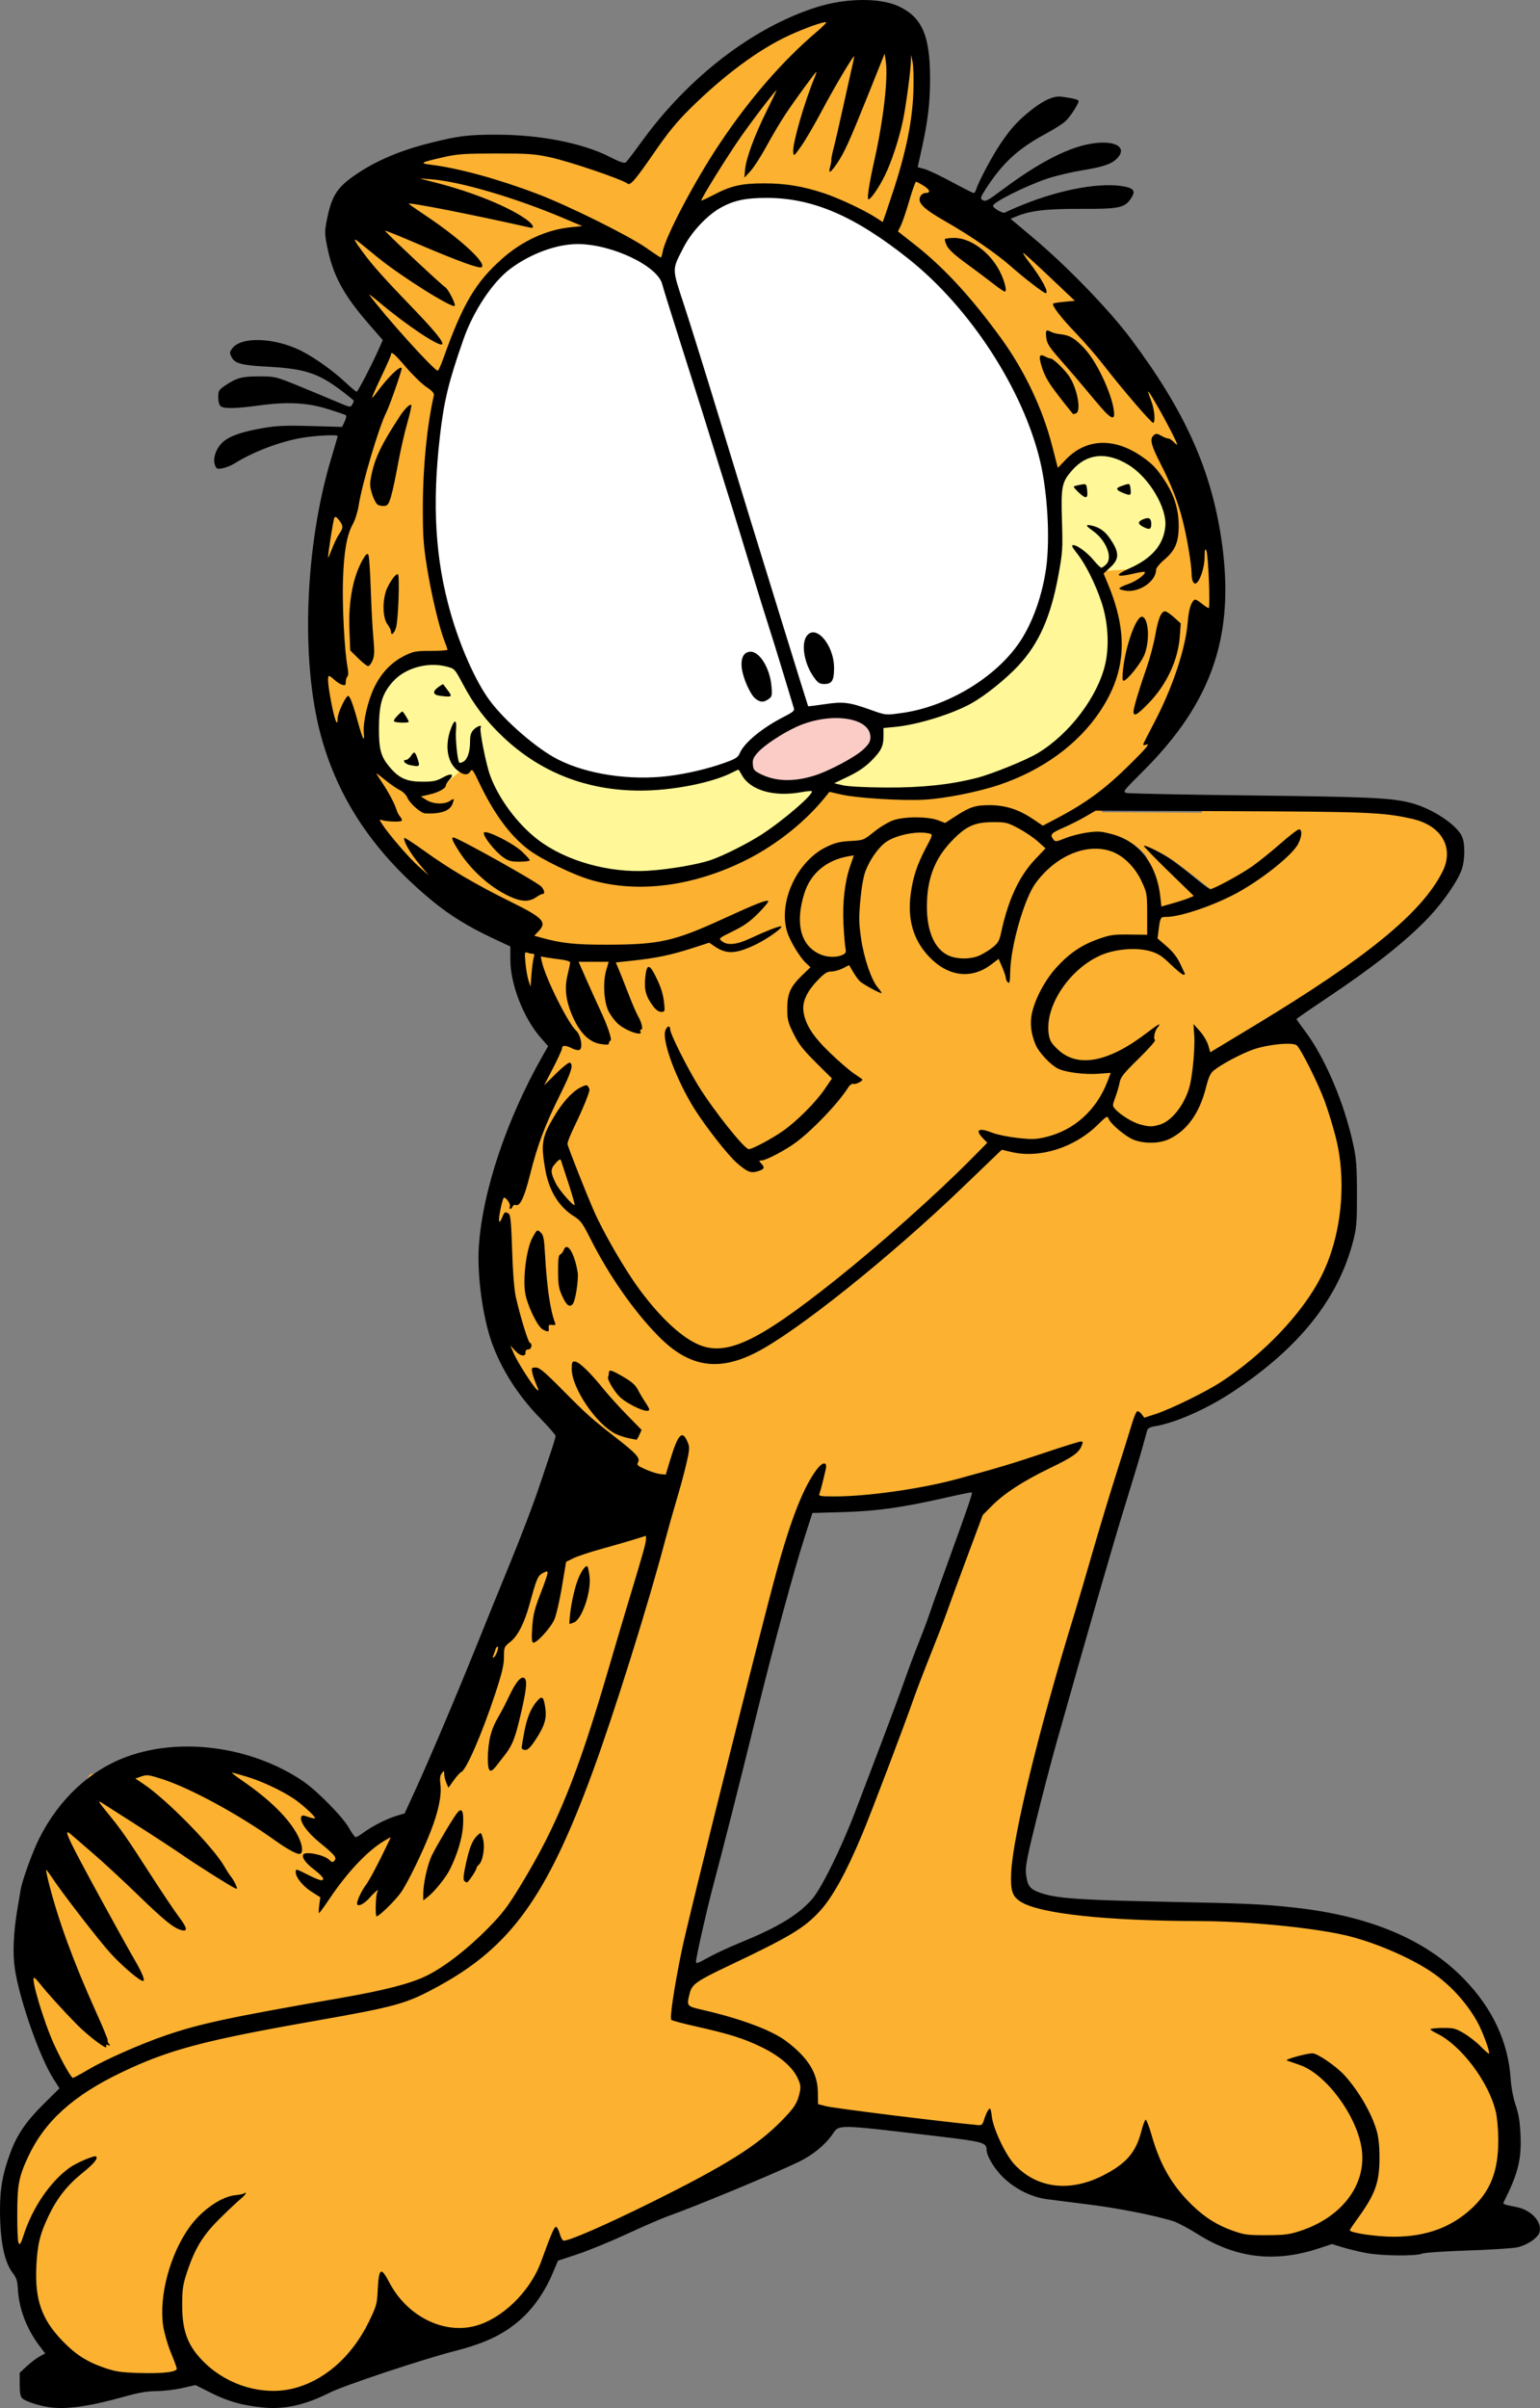 <?xml version="1.0" encoding="UTF-8" standalone="no"?>
<svg
   xmlns:dc="http://purl.org/dc/elements/1.1/"
   xmlns:cc="http://creativecommons.org/ns#"
   xmlns:rdf="http://www.w3.org/1999/02/22-rdf-syntax-ns#"
   xmlns:svg="http://www.w3.org/2000/svg"
   xmlns="http://www.w3.org/2000/svg"
   xmlns:sodipodi="http://sodipodi.sourceforge.net/DTD/sodipodi-0.dtd"
   xmlns:inkscape="http://www.inkscape.org/namespaces/inkscape"
   width="252.417mm"
   height="394.483mm"
   viewBox="0 0 252.417 394.483"
   version="1.1"
   id="svg8"
   inkscape:version="1.0 (4035a4fb49, 2020-05-01)"
   sodipodi:docname="moderngarf.svg.2020_08_08_18_57_07.1.svg">
  <rect x="0" y="0" width="252.417" height="394.483" fill="#808080" stroke="none"/>
  <style
     id="style891" />
  <defs
     id="defs2">
    <filter
       style="color-interpolation-filters:sRGB"
       inkscape:label="Duochrome"
       id="filter867">
      <feColorMatrix
         type="luminanceToAlpha"
         result="colormatrix1"
         id="feColorMatrix847" />
      <feFlood
         flood-opacity="1"
         flood-color="rgb(0,0,0)"
         result="flood1"
         id="feFlood849" />
      <feComposite
         in2="colormatrix1"
         operator="out"
         result="composite1"
         id="feComposite851" />
      <feFlood
         flood-opacity="1"
         flood-color="rgb(255,255,255)"
         result="flood2"
         id="feFlood853" />
      <feComposite
         in2="colormatrix1"
         result="composite2"
         operator="in"
         id="feComposite855" />
      <feComposite
         in="composite2"
         in2="composite1"
         k2="1"
         k3="1"
         operator="arithmetic"
         result="composite3"
         id="feComposite857"
         k1="0"
         k4="0" />
      <feColorMatrix
         in="composite3"
         type="matrix"
         values="2 -1 0 0 0 0 2 -1 0 0 -1 0 2 0 0 0 0 0 1 0 "
         result="colormatrix2"
         id="feColorMatrix859" />
      <feComposite
         in="colormatrix2"
         in2="composite3"
         operator="arithmetic"
         k2="1.432"
         result="composite4"
         id="feComposite861"
         k1="0"
         k3="0"
         k4="0" />
      <feBlend
         in="composite4"
         in2="composite3"
         mode="normal"
         result="blend"
         id="feBlend863" />
      <feComposite
         in2="SourceGraphic"
         operator="in"
         id="feComposite865" />
    </filter>
  </defs>
  <sodipodi:namedview
     id="base"
     pagecolor="#ffffff"
     bordercolor="#666666"
     borderopacity="1.0"
     inkscape:pageopacity="0.0"
     inkscape:pageshadow="2"
     inkscape:zoom="0.36290684"
     inkscape:cx="211.8994"
     inkscape:cy="658.38132"
     inkscape:document-units="mm"
     inkscape:current-layer="layer1"
     inkscape:document-rotation="0"
     showgrid="false"
     fit-margin-top="0"
     fit-margin-left="0"
     fit-margin-right="0"
     fit-margin-bottom="0"
     inkscape:window-width="1898"
     inkscape:window-height="1034"
     inkscape:window-x="10"
     inkscape:window-y="34"
     inkscape:window-maximized="0" />
  <g
     inkscape:label="Layer 2"
     id="layer2"
     inkscape:groupmode="layer" />
  <g
     inkscape:label="Layer 1"
     inkscape:groupmode="layer"
     id="layer1"
     transform="translate(15.961,63.741)">
    <g
       id="g2295">
      <path
         style="fill:#fcb131;fill-opacity:1;stroke:#000000;stroke-width:3.685;stroke-linecap:round;stroke-opacity:0"
         d="m 151.946,1476.298 c -12.03,-3.838 -28.384,-16.964 -33.527,-26.909 -4.606,-8.907 -4.541,-32.361 0.126,-45.506 4.274,-12.038 12.254,-22.98 26.541,-36.391 l 10.385,-9.748 -6.707,-0.039 c -9.46,-0.055 -24.74,9.572 -32.139,20.248 -15.764,22.747 -21.134,52.838 -13.354,74.832 5.708,16.138 5.264,16.489 -18.896,14.938 -25.691,-1.649 -44.564,-13.715 -56.878,-36.363 -1.893,-3.481 -3.137,-13.042 -3.147,-24.181 -0.021,-23.017 6.745,-39.077 24.268,-57.605 6.599,-6.977 11.329,-13.355 10.511,-14.172 -2.725,-2.725 -20.09,6.838 -27.273,15.02 -3.899,4.441 -10.154,14.365 -13.901,22.053 l -6.811,13.978 1.077,-19.896 c 0.915,-16.9 2.222,-22.045 8.681,-34.163 10.011,-18.784 27.933,-34.467 53.901,-47.169 26.746,-13.083 49.227,-19.435 106.001,-29.949 61.355,-11.362 70.62,-13.862 91.42,-24.664 43.425,-22.553 67.363,-55.957 96.36,-134.463 15.922,-43.107 49.589,-153.79 57.658,-189.555 4.538,-20.116 -4.253,-26.136 -10.537,-7.216 -2.303,6.933 -5.186,11.515 -7.245,11.515 -5.031,0 -12.33,-4.371 -12.33,-7.384 0,-1.439 -1.715,-4.512 -3.811,-6.828 -3.549,-3.922 -3.544,-4.212 0.072,-4.212 7.776,0 6.833,-7.057 -2.177,-16.283 -8.709,-8.919 -8.696,-12.116 0.023,-5.522 4.335,3.279 12.802,4.678 12.802,2.115 0,-3.737 -7.612,-15.074 -12.931,-19.257 -8.169,-6.426 -14.705,-6.309 -14.705,0.264 0,4.622 -0.777,4.314 -8.733,-3.454 -11.375,-11.107 -15.31,-11.197 -13.266,-0.304 0.849,4.523 2.208,9.956 3.02,12.073 0.877,2.285 -2.537,0.58 -8.397,-4.194 -15.423,-12.563 -16.283,-13.013 -18.393,-9.633 -1.414,2.266 -2.843,1.55 -5.745,-2.879 -3.414,-5.21 -3.447,-5.895 -0.283,-5.895 5.937,0 6.268,-5.587 1.315,-22.192 -2.593,-8.694 -5.527,-27.367 -6.519,-41.495 -1.714,-24.404 -1.562,-25.904 3.046,-30.009 2.936,-2.615 6.558,-11.11 9.177,-21.522 l 4.327,-17.202 1.441,12.666 c 1.714,15.064 6.648,25.41 15.359,32.204 3.509,2.736 12.079,14.698 19.045,26.582 31.359,53.492 54.217,71.511 82.911,65.357 22.263,-4.774 83.538,-50.69 141.52,-106.045 l 24.988,-23.856 11.945,0.764 c 15.688,1.004 28.171,-2.556 41.837,-11.933 l 11.152,-7.651 8.978,6.531 c 10.867,7.905 24.31,8.684 35.206,2.04 8.334,-5.082 11.416,-9.828 17.974,-27.681 4.221,-11.492 5.794,-13.194 17.92,-19.39 7.894,-4.034 18.214,-7.2 25.41,-7.797 l 12.117,-1.005 6.009,11.183 c 17.339,32.269 24.433,72.398 18.15,102.665 -7.55,36.366 -40.804,76.127 -83.059,99.311 -20.625,11.316 -33.302,15.62 -36.523,12.4 -1.391,-1.391 -3.161,-1.898 -3.932,-1.127 -1.754,1.754 -41.505,132.986 -55.276,182.488 -16.219,58.299 -22.846,93.295 -21.912,115.703 0.5,11.991 20.726,16.009 95.786,19.032 31.666,1.275 66.901,3.424 78.3,4.775 54.945,6.51 94.879,26.508 111.781,55.977 3.728,6.5 6.788,12.632 6.799,13.628 0.011,0.996 -3.846,-0.818 -8.573,-4.03 -8.677,-5.896 -22.152,-7.819 -24.798,-3.538 -0.783,1.267 -0.264,2.303 1.153,2.303 5.378,0 27.112,23.492 33.158,35.838 5.135,10.487 6.32,16.088 6.375,30.14 0.088,22.36 -6.205,35.614 -21.951,46.229 -13.811,9.311 -23.843,12.123 -43.304,12.14 -22.864,0.018 -23.518,-0.575 -15.256,-13.867 8.688,-13.977 11.463,-28.078 8.775,-44.593 -3.163,-19.435 -15.11,-38.501 -30.509,-48.692 -7.486,-4.954 -10.682,-5.747 -18.098,-4.494 -4.954,0.837 -9.007,2.375 -9.007,3.417 0,1.042 4.721,4.18 10.49,6.973 17.101,8.278 35.668,36.99 35.518,54.923 -0.143,17.082 -16.865,36.271 -37.615,43.163 -35.601,11.825 -72.911,-9.784 -87.913,-50.919 -5.643,-15.472 -10.295,-22.053 -10.295,-14.563 0,1.5 -2.172,7.214 -4.827,12.699 -5.305,10.959 -17.148,19.249 -33.747,23.625 -21.431,5.649 -42.5,-8.258 -50.38,-33.253 -4.252,-13.489 -6.549,-15.575 -8.922,-8.1 -1.855,5.843 -3.595,5.816 -56.088,-0.877 -44.205,-5.636 -46.282,-6.422 -46.367,-17.547 -0.064,-8.358 -7.676,-19.566 -18.726,-27.57 -8.82,-6.389 -47.838,-20.792 -56.327,-20.792 -2.547,0 -3.37,-1.828 -2.851,-6.333 0.647,-5.621 4.294,-8.147 32.425,-22.454 58.535,-29.771 54.624,-23.405 116.724,-189.994 29.855,-80.088 30.701,-81.97 41.509,-92.295 6.068,-5.797 19.435,-14.912 29.704,-20.254 18.078,-9.405 27.973,-18.719 19.886,-18.719 -1.982,0 -18.859,4.744 -37.504,10.541 -44.078,13.706 -69.865,19.153 -99.228,20.957 l -23.875,1.467 1.604,-5.544 c 0.882,-3.049 2.082,-7.27 2.667,-9.38 1.792,-6.469 -3.098,-6.906 -7.97,-0.712 -12.459,15.839 -22.724,50.348 -61.343,206.232 -20.826,84.061 -30.945,132.057 -28.383,134.62 0.689,0.689 10.972,3.817 22.852,6.95 27.61,7.283 45.331,16.206 52.082,26.225 7.047,10.457 5.479,14.626 -11.804,31.404 -16.022,15.553 -41.179,30.763 -87.324,52.794 -35.858,17.12 -43.049,19.471 -43.049,14.072 0,-8.938 -6.388,-2.414 -11.594,11.841 -7.029,19.243 -26.099,40.028 -40.756,44.419 -17.75,5.318 -37.755,-3.494 -50.278,-22.147 -3.719,-5.54 -7.798,-9.752 -9.065,-9.362 -1.267,0.39 -2.963,6.034 -3.77,12.541 -2.451,19.769 -19.76,43.457 -39.076,53.477 -11.633,6.035 -28.681,7.452 -41.282,3.432 z M 342.087,822.483 c 2.403,-2.403 2.663,-5.079 1.042,-10.732 -1.188,-4.142 -2.854,-16.724 -3.702,-27.96 -0.848,-11.236 -2.527,-21.038 -3.73,-21.781 -4.706,-2.908 -9.177,5.991 -10.349,20.602 -1.488,18.54 0.406,29.299 6.528,37.082 5.457,6.938 5.933,7.068 10.212,2.789 z m 15.15,-19.252 c 2.773,-7.179 1.053,-25.009 -2.869,-29.734 -4.784,-5.764 -8.903,1.002 -8.903,14.623 0,19.46 6.747,28.121 11.772,15.112 z"
         id="path1486"
         transform="matrix(0.265,0,0,0.265,-15.961,-63.741)" />
      <path
         style="fill:#fcb131;fill-opacity:1;stroke:#000000;stroke-width:3.685;stroke-linecap:round;stroke-opacity:0"
         d="m 424.687,826.08 c -22.304,-16.175 -45.283,-51.376 -64.249,-98.423 l -7.85,-19.471 6.802,-15.16 c 3.741,-8.338 6.802,-16.618 6.802,-18.4 0,-4.653 -5.332,-3.992 -12.356,1.533 -6.75,5.31 -7.546,3.856 -2.614,-4.773 4.985,-8.72 4.464,-14.448 -1.151,-12.666 -5.146,1.633 -5.638,0.475 -2.385,-5.605 1.545,-2.888 3.998,-3.811 8.06,-3.035 4.272,0.817 5.839,0.132 5.839,-2.55 0,-3.022 1.081,-3.255 6.155,-1.326 9.273,3.526 12.926,1.173 11.098,-7.147 l -1.537,-7 7.687,4.687 c 15.556,9.484 16.989,4.993 6.428,-20.143 -3.859,-9.184 -6.389,-17.715 -5.621,-18.956 0.767,-1.241 4.766,-2.257 8.885,-2.257 4.12,0 15.67,-2.142 25.668,-4.761 13.974,-3.66 19.424,-4.193 23.572,-2.303 2.967,1.352 7.46,2.458 9.984,2.458 5.104,0 21.884,-7.908 27.803,-13.103 3.392,-2.977 3.986,-2.837 5.282,1.246 0.803,2.53 3.931,8.241 6.951,12.691 4.802,7.077 5.059,8.449 2.051,10.945 -5.118,4.248 -10.045,14.829 -10.045,21.573 0,9.65 5.927,21.066 17.187,33.104 l 10.554,11.283 -7.65,9.157 c -10.66,12.759 -21.863,22.174 -33.268,27.956 l -9.723,4.93 -9.638,-12.104 c -13.404,-16.835 -25.174,-35.384 -31.853,-50.2 -7.059,-15.658 -6.581,-15.061 -9.621,-12.021 -3.688,3.688 5.019,30.531 15.765,48.608 12.238,20.586 31.91,41.811 38.75,41.811 2.997,0 6.278,-1.466 7.291,-3.257 1.013,-1.791 8.394,-7.627 16.403,-12.969 8.009,-5.342 19.818,-16.053 26.243,-23.803 6.425,-7.75 13.085,-14.426 14.801,-14.835 5.207,-1.243 3.602,-4.063 -7.483,-13.146 -13.986,-11.461 -23.942,-25.498 -23.942,-33.759 0,-9.261 8.549,-19.888 18.125,-22.532 6.87,-1.897 8.485,-1.561 11.211,2.33 2.774,3.96 14.318,11.429 17.665,11.429 0.644,0 -1.532,-5.381 -4.836,-11.959 -4.763,-9.484 -6.238,-16.378 -7.123,-33.312 -1.029,-19.664 -0.633,-22.344 5.003,-33.863 6.605,-13.499 15.78,-19.893 28.548,-19.893 h 6.869 l -5.509,13.64 c -11.144,27.59 -9.294,47.56 5.804,62.659 11.114,11.114 22.123,13.402 34.654,7.202 l 9.127,-4.516 1.442,6.567 c 2.371,10.795 4.703,7.555 7.497,-10.418 5.33,-34.286 16.331,-52.687 36.996,-61.885 23.158,-10.307 44.096,6.322 44.096,35.021 v 11.607 h -11.314 c -37.233,0 -72.522,46.237 -55.71,72.994 7.015,11.164 14.522,14.987 30.143,15.349 7.598,0.176 13.822,0.895 13.833,1.597 0.009,0.702 -2.967,5.984 -6.616,11.739 -14.455,22.793 -34.125,28.969 -67.752,21.272 -5.962,-1.365 -6.341,-1.044 -5.016,4.236 1.255,5.002 -1.667,8.59 -23.488,28.844 -50.269,46.657 -88.782,77.525 -114.07,91.424 -19.241,10.576 -31.719,11.039 -44.654,1.659 z M 412.251,621.919 c 0,-8.177 -7.01,-24.575 -10.076,-23.57 -4.13,1.353 -4.345,14.525 -0.363,22.226 4.449,8.604 10.439,9.376 10.439,1.345 z"
         id="path1488"
         transform="matrix(0.265,0,0,0.265,-15.961,-63.741)" />
      <path
         style="fill:#fcb131;fill-opacity:1;stroke:#000000;stroke-width:3.685;stroke-linecap:round;stroke-opacity:0"
         d="m 220.108,437.636 c -3.714,-8.754 -4.073,-8.989 -7.213,-4.741 -1.817,2.459 -3.427,6.086 -3.577,8.06 -0.15,1.975 -1.064,0.481 -2.03,-3.319 -3.194,-12.553 -2.712,-14.958 2.879,-14.366 4.46,0.472 5.283,-0.677 5.906,-8.255 l 0.725,-8.803 5.855,3.836 c 3.909,2.562 6.621,3.07 8.161,1.529 2.813,-2.813 -0.084,-69.514 -3.018,-69.514 -3.537,0 -9.134,13.669 -11.105,27.12 l -1.932,13.182 -0.281,-20.224 c -0.2,-14.432 0.983,-23.995 4.133,-33.393 2.428,-7.243 5.184,-17.315 6.125,-22.381 l 1.71,-9.212 2.705,8.06 c 3.059,9.115 11.419,12.402 13.521,5.316 3.755,-12.655 13.132,-58.897 12.144,-59.885 -2.207,-2.207 -6.195,1.972 -13.223,13.857 -8.333,14.093 -7.757,8.759 1.975,-18.271 l 6.725,-18.681 8.535,8.586 8.535,8.586 -2.382,14.7 c -1.31,8.085 -3.028,27.136 -3.817,42.336 -1.527,29.404 2.18,59.754 10.618,86.937 l 4.111,13.242 h -10.236 c -18.776,0 -31.874,11.425 -38.282,33.393 l -3.359,11.515 z m 27.168,-55.592 c 3.351,-24.451 0.257,-34.808 -6.498,-21.746 -4.082,7.894 -4.649,21.473 -1.169,27.977 3.802,7.104 6.094,5.242 7.666,-6.23 z"
         id="path1490"
         transform="matrix(0.265,0,0,0.265,-15.961,-63.741)" />
      <path
         style="fill:#fcb131;fill-opacity:1;stroke:#000000;stroke-width:1.031;stroke-linecap:round;stroke-opacity:0"
         d="m 709.302,696.574 c -4.725,-0.878 -11.958,-4.679 -16.146,-8.485 l -3.666,-3.332 1.98,-6.118 c 1.089,-3.365 2.305,-7.384 2.701,-8.932 0.594,-2.319 2.216,-4.361 9.215,-11.607 12.782,-13.232 12.099,-12.336 12.272,-16.096 0.101,-2.201 0.622,-3.93 1.57,-5.212 3.021,-4.086 0.994,-3.525 -6.014,1.663 -25.924,19.194 -43.187,22.528 -55.757,10.77 -4.146,-3.878 -5.076,-5.685 -5.553,-10.787 -1.429,-15.299 12.564,-36.687 29.621,-45.277 6.852,-3.45 13.065,-4.866 21.721,-4.95 11.64,-0.113 14.863,1.239 25.476,10.684 8.109,7.217 9.323,6.652 4.72,-2.196 -2.544,-4.89 -6.381,-9.471 -11.668,-13.931 l -2.416,-2.038 0.716,-5.015 c 0.982,-6.875 1.725,-7.915 5.658,-7.915 3.857,0 13.739,-2.452 22.3,-5.533 18.75,-6.749 39.96,-19.907 52.862,-32.796 4.998,-4.993 6.819,-8.171 7.252,-12.658 0.552,-5.709 -1.064,-5.026 -14.038,5.936 -5.139,4.343 -11.573,9.553 -14.298,11.58 -5.382,4.003 -18.777,11.873 -24.564,14.432 l -3.617,1.599 -7.152,-5.619 c -13.385,-10.515 -17.419,-13.461 -22.124,-16.153 -5.924,-3.389 -11.207,-5.638 -11.815,-5.029 -0.258,0.258 6.422,7.363 14.844,15.79 17.674,17.686 17.106,15.276 4.504,19.097 -5.207,1.579 -7.677,2.065 -7.982,1.573 -0.242,-0.392 -0.622,-2.644 -0.843,-5.005 -1.854,-19.788 -13.747,-34.655 -31.349,-39.19 -7.616,-1.962 -17.812,-0.888 -28.307,2.982 -5.062,1.866 -5.484,1.858 -7.054,-0.144 -1.357,-1.73 -0.221,-2.625 8.829,-6.954 4.45,-2.129 10.328,-5.161 13.062,-6.738 l 4.972,-2.868 67.241,0.335 c 68.109,0.339 102.458,1.016 112.995,2.227 8.393,0.964 19.41,3.578 23.513,5.578 5.12,2.496 10.473,8.061 11.907,12.379 1.837,5.532 1.146,11.203 -2.158,17.704 -9.522,18.735 -33.081,40.454 -72.573,66.901 -15.345,10.276 -25.828,16.875 -51.174,32.209 l -18.953,11.467 -1.034,-3.055 c -1.313,-3.879 -3.84,-8.042 -7.119,-11.73 l -2.571,-2.892 10e-4,10.625 c 0.002,12.088 -1.37,24.701 -3.319,30.512 -3.814,11.372 -11.866,20.564 -19.261,21.985 -1.241,0.238 -2.69,0.521 -3.222,0.628 -0.532,0.107 -2.417,-0.075 -4.189,-0.404 z"
         id="path1492"
         transform="matrix(0.265,0,0,0.265,-15.961,-63.741)" />
      <path
         style="fill:#fcb131;fill-opacity:1;stroke:#000000;stroke-width:1.031;stroke-linecap:round;stroke-opacity:0"
         d="m 589.703,591.971 c -10.701,-3.43 -16.773,-18.74 -14.823,-37.379 0.875,-8.363 2.108,-13 5.14,-19.333 3.116,-6.507 7.303,-12.057 13.059,-17.31 5.49,-5.01 9.846,-7.231 16.1,-8.205 6.996,-1.09 13.297,-0.434 18.295,1.905 5.49,2.569 12.084,6.902 16.274,10.693 l 3.399,3.075 -4.879,5.107 c -10.473,10.962 -17.062,24.248 -21.683,43.722 -0.715,3.013 -1.67,6.365 -2.122,7.45 -1.1,2.639 -5.549,6.353 -10.574,8.827 -3.476,1.711 -4.962,2.051 -9.666,2.209 -3.607,0.121 -6.598,-0.146 -8.518,-0.762 z"
         id="path1494"
         transform="matrix(0.265,0,0,0.265,-15.961,-63.741)" />
      <path
         style="fill:#fcb131;fill-opacity:1;stroke:#000000;stroke-width:1.031;stroke-linecap:round;stroke-opacity:0"
         d="m 511.604,591.618 c -11.192,-2.776 -17.27,-13.691 -15.333,-27.538 2.184,-15.614 8.487,-25.356 19.703,-30.457 4.057,-1.845 11.027,-3.663 11.651,-3.039 0.201,0.201 -0.365,2.676 -1.257,5.501 -2.999,9.493 -3.859,15.696 -3.906,28.173 -0.024,6.38 0.195,14.806 0.486,18.725 l 0.53,7.125 -1.631,0.743 c -2.378,1.084 -7.437,1.462 -10.243,0.766 z"
         id="path1496"
         transform="matrix(0.265,0,0,0.265,-15.961,-63.741)" />
      <path
         style="fill:#fcb131;fill-opacity:1;stroke:#000000;stroke-width:1.031;stroke-linecap:round;stroke-opacity:0"
         d="m 354.363,583.896 c -6.591,-0.749 -11.188,-1.617 -17.31,-3.269 l -5.02,-1.355 2.235,-2.927 c 1.229,-1.61 2.235,-3.515 2.235,-4.234 0,-2.809 -5.279,-6.481 -20.977,-14.592 -25.614,-13.234 -34.496,-18.497 -53.693,-31.819 -5.448,-3.78 -10.305,-6.874 -10.794,-6.874 -0.489,0 -0.889,0.467 -0.889,1.038 0,1.487 3.441,7.731 6.45,11.703 2.595,3.426 3.116,4.427 1.921,3.688 -2.472,-1.528 -21.904,-24.71 -21.904,-26.131 0,-0.305 2.727,-0.494 6.061,-0.42 3.334,0.074 6.246,-0.047 6.471,-0.268 0.226,-0.221 -0.454,-2.106 -1.511,-4.189 -1.056,-2.082 -2.943,-5.98 -4.192,-8.662 -1.249,-2.682 -3.726,-7.104 -5.504,-9.827 -1.778,-2.723 -3.087,-4.952 -2.909,-4.952 0.178,0 2.129,1.406 4.337,3.125 2.208,1.719 5.667,4.171 7.688,5.45 2.021,1.279 4.14,3.225 4.709,4.324 1.573,3.043 5.362,6.959 8.526,8.814 2.587,1.516 3.287,1.634 7.866,1.32 8.211,-0.563 12.924,-3.545 12.924,-8.179 0,-1.604 0.18,-1.602 -2.9,-0.032 -3.714,1.893 -8.85,1.73 -13.161,-0.418 l -3.425,-1.707 5.383,-1.554 c 5.273,-1.522 9.574,-4 9.61,-5.537 0.01,-0.425 0.88,-1.912 1.933,-3.304 1.053,-1.392 1.915,-2.77 1.915,-3.061 0,-1.096 -3.247,-0.463 -7.192,1.403 -3.736,1.768 -4.667,1.933 -10.896,1.933 -10.038,6.5e-4 -12.662,-0.961 -18.465,-6.764 -3.084,-3.084 -5.302,-5.995 -6.456,-8.472 -1.651,-3.545 -1.772,-4.427 -1.993,-14.532 -0.143,-6.544 0.068,-12.557 0.539,-15.35 2.168,-12.854 11.901,-22.563 25.51,-25.446 2.45,-0.519 5.557,-0.949 6.905,-0.955 3.762,-0.017 11.079,1.845 12.518,3.186 0.708,0.66 3.663,5.379 6.566,10.485 6.182,10.877 11.66,18.38 19.212,26.316 24.783,26.043 58.286,39.321 95.228,37.74 19.688,-0.842 40.183,-5.162 51.482,-10.85 4.066,-2.047 3.924,-2.082 5.846,1.454 1.418,2.61 6.556,6.999 9.873,8.433 7.232,3.127 16.23,3.849 27.181,2.183 3.353,-0.51 6.232,-0.792 6.398,-0.626 0.53,0.53 -10.451,10.737 -17.39,16.162 -10.069,7.873 -17.825,12.84 -28.575,18.298 -14.741,7.485 -19.476,9.024 -37.093,12.057 -8.657,1.49 -11.835,1.723 -23.844,1.746 -11.953,0.023 -14.858,-0.176 -21.159,-1.449 -23.46,-4.74 -41.272,-14.608 -54.206,-30.032 -9.87,-11.77 -15.598,-22.502 -18.625,-34.897 -2.469,-10.11 -4.133,-19.998 -3.631,-21.579 0.591,-1.862 -1.71,-1.644 -4.129,0.391 -2.192,1.845 -3.281,4.942 -3.287,9.347 -0.007,5.949 -2.697,11.556 -5.544,11.556 -1.169,0 -1.665,-3.406 -2.106,-14.448 -0.447,-11.196 -1.01,-12.614 -3.259,-8.205 -2.586,5.068 -3.53,14.329 -2.03,19.901 1.924,7.146 9.85,12.833 13.206,9.476 0.554,-0.554 1.31,-0.821 1.678,-0.593 0.369,0.228 2.688,4.441 5.153,9.361 13,25.951 23.413,37.205 44.282,47.86 20.187,10.307 34.347,13.94 54.429,13.965 40.969,0.051 84.519,-20.135 111.965,-51.897 l 5.596,-6.477 5.114,1.127 c 13.028,2.872 44.232,4.575 57.957,3.162 16.824,-1.731 34.492,-5.81 48.345,-11.16 25.077,-9.685 45.933,-26.33 58.33,-46.552 13.681,-22.317 14.792,-45.58 3.538,-74.034 -1.604,-4.055 -2.916,-7.674 -2.916,-8.043 0,-0.369 1.173,-1.613 2.606,-2.765 5.68,-4.564 6.538,-8.973 3.036,-15.598 -3.78,-7.153 -10.15,-12.012 -15.745,-12.012 -2.338,0 -1.799,0.981 2.255,4.1 6.184,4.758 9.741,10.5 9.768,15.766 0.011,2.267 -0.358,3.16 -1.977,4.779 l -1.991,1.991 -4.937,-5.177 c -6.639,-6.963 -13.65,-11.288 -13.631,-8.409 0.003,0.443 1.775,3.27 3.938,6.283 7.675,10.69 14.938,28.134 17.039,40.923 1.366,8.318 0.949,20.396 -0.956,27.653 -4.741,18.062 -21.123,39.98 -38.392,51.368 -10.394,6.855 -33.29,15.819 -48.304,18.912 -15.69,3.232 -23.325,3.838 -48.038,3.809 -17.894,-0.021 -23.79,-0.236 -27.066,-0.988 l -4.189,-0.961 6.684,-3.361 c 8.348,-4.197 11.511,-6.366 16.357,-11.212 4.645,-4.645 6.274,-8.107 6.745,-14.337 0.389,-5.15 0.665,-5.448 5.06,-5.467 6.863,-0.03 26.006,-4.829 37.651,-9.438 11.722,-4.639 19.497,-9.594 32.145,-20.486 18.334,-15.788 27.475,-33.2 33.182,-63.205 2.411,-12.678 2.547,-14.556 2.605,-36.088 l 0.054,-19.977 1.745,-3.544 c 2.143,-4.353 7.8,-10.158 12.268,-12.59 4.359,-2.373 11.353,-2.904 16.974,-1.291 10.475,3.008 20.398,11.709 26.953,23.634 4.409,8.02 5.998,14.688 4.896,20.534 -1.797,9.536 -7.671,16.174 -19.98,22.584 -4.394,2.288 -8.101,4.522 -8.238,4.965 -0.35,1.13 3.734,1.042 9.79,-0.211 2.703,-0.559 5.265,-0.9 5.693,-0.757 1.29,0.43 -5.337,4.851 -9.939,6.63 -5.38,2.08 -6.521,3.235 -4.103,4.154 7.783,2.959 19.497,-2.923 21.893,-10.994 0.816,-2.747 1.991,-4.415 6.065,-8.607 6.755,-6.95 7.513,-8.97 7.513,-20.021 0,-4.608 -0.208,-9.682 -0.462,-11.277 -0.364,-2.289 -0.123,-1.882 1.147,1.933 2.05,6.161 5.772,24.72 6.72,33.51 1.082,10.033 1.277,10.989 2.321,11.389 2.713,1.041 6.01,-6.256 6.545,-14.486 0.191,-2.944 0.577,-5.119 0.856,-4.833 1.07,1.093 2.47,33.707 1.447,33.707 -0.24,0 -1.949,-1.042 -3.799,-2.316 -1.849,-1.274 -3.901,-2.216 -4.558,-2.094 -1.723,0.319 -3.294,4.007 -4.074,9.566 -0.373,2.658 -0.989,7.008 -1.368,9.666 -2.268,15.893 -9.452,35.881 -21.005,58.448 -3.302,6.45 -6.003,11.867 -6.003,12.038 0,0.171 0.652,0.404 1.45,0.517 1.281,0.182 0.851,0.835 -3.705,5.619 -16.454,17.278 -32.509,29.522 -52.025,39.678 l -7.396,3.849 -5.088,-3.336 c -10.623,-6.965 -19.527,-9.604 -30.493,-9.036 -7.487,0.387 -10.488,1.468 -18.824,6.777 l -6.208,3.954 -3.459,-1.342 c -2.605,-1.011 -5.465,-1.421 -11.583,-1.66 -13.745,-0.538 -18.572,0.894 -28.957,8.587 -3.028,2.243 -6.217,4.345 -7.089,4.67 -0.871,0.326 -4.339,0.801 -7.706,1.056 -15.828,1.199 -27.582,9.626 -35.503,25.453 -3.745,7.483 -5.314,14.895 -4.929,23.29 0.312,6.804 0.309,6.822 -1.139,6.545 -1.052,-0.201 -1.365,-0.613 -1.135,-1.492 0.306,-1.171 0.193,-1.178 -3.137,-0.192 -1.9,0.563 -7.264,2.709 -11.919,4.769 -9.6,4.249 -12.362,5.132 -16.024,5.123 -2.766,-0.006 -5.538,-1.112 -5.954,-2.375 -0.149,-0.451 2.397,-2.125 6.071,-3.991 9.668,-4.91 13.467,-7.799 20.344,-15.476 6.54,-7.301 4.039,-6.671 -25.294,6.371 -31.96,14.209 -37.645,15.527 -68.309,15.834 -11.165,0.112 -22.557,-0.053 -25.316,-0.367 z m -21.295,-28.432 c 4.578,-2.431 5.196,-4.002 2.599,-6.6 -3.676,-3.676 -52.045,-30.682 -54.953,-30.682 -1.534,0 -0.791,2.353 2.395,7.587 8.594,14.12 23.499,26.806 36.639,31.185 4.709,1.569 8.321,1.165 13.32,-1.49 z m -5.023,-22.397 c 1.188,-0.753 -3.414,-5.769 -8.397,-9.153 -8.004,-5.436 -19.083,-10.116 -20.09,-8.488 -1.277,2.067 8.87,14.372 13.908,16.866 2.14,1.059 3.932,1.353 8.215,1.346 3.013,-0.005 5.876,-0.262 6.364,-0.571 z m -68.229,-59.88 c 0,-0.646 -0.462,-2.531 -1.027,-4.189 -1.185,-3.476 -2.72,-3.955 -4.41,-1.374 -0.591,0.902 -1.784,1.964 -2.652,2.359 -0.867,0.395 -1.577,1.121 -1.577,1.613 0,1.256 3.676,2.71 6.928,2.74 2.229,0.021 2.739,-0.193 2.739,-1.149 z m -7.464,-25.639 c 0.561,-0.215 1.019,-0.692 1.019,-1.06 0,-1.136 -3.501,-6.279 -4.275,-6.281 -1.006,-0.002 -5.391,4.944 -5.391,6.08 0,1.236 6.313,2.157 8.647,1.261 z m 453.792,-6.602 c 11.821,-8.644 22.718,-28.044 24.72,-44.01 1.235,-9.853 1.064,-10.98 -2.124,-13.917 -5.904,-5.442 -8.327,-5.885 -10.24,-1.874 -0.577,1.209 -1.966,6.496 -3.087,11.747 -1.121,5.252 -4.15,16.088 -6.732,24.081 -5.535,17.139 -7.168,23.253 -6.601,24.729 0.568,1.481 1.153,1.372 4.064,-0.756 z m -427.022,-9.732 c 0.777,-0.491 0.512,-1.217 -1.528,-4.179 -1.358,-1.971 -2.778,-3.584 -3.156,-3.584 -1.397,0 -5.001,2.948 -5.376,4.397 -0.526,2.031 0.506,2.876 4.129,3.382 4.54,0.633 4.907,0.632 5.931,-0.016 z m 420.564,-12.113 c 6.668,-6.804 10.22,-13.487 11.326,-21.311 1.154,-8.162 -0.651,-16.227 -3.632,-16.227 -3.816,0 -10.18,17.421 -11.903,32.581 -0.923,8.125 0.017,9.233 4.208,4.957 z m 13.675,-94.625 c 0.263,-3.588 -0.95,-4.593 -4.326,-3.582 -2.806,0.841 -4.109,2.079 -3.596,3.416 0.581,1.515 3.744,3.13 5.796,2.96 1.77,-0.147 1.95,-0.383 2.126,-2.794 z m -39.553,-17.508 c 0.197,-0.622 0.131,-2.435 -0.147,-4.028 l -0.506,-2.897 -3.699,0.076 c -2.034,0.042 -3.881,0.258 -4.103,0.481 -0.805,0.805 1.105,3.632 3.745,5.544 3.085,2.235 4.2,2.43 4.71,0.823 z m 26.471,-3.711 v -3.213 l -2.685,0.052 c -2.687,0.052 -6.015,1.652 -6.015,2.893 0,0.838 6.445,3.884 7.733,3.654 0.707,-0.126 0.967,-1.035 0.967,-3.386 z"
         id="path1498"
         transform="matrix(0.265,0,0,0.265,-15.961,-63.741)" />
      <path
         style="fill:#fcb131;fill-opacity:1;stroke:#000000;stroke-width:1.031;stroke-linecap:round;stroke-opacity:0"
         d="m 725.141,303.148 c -0.109,-1.581 -7.813,-12.331 -11.089,-15.475 -8.687,-8.336 -20.657,-13.722 -30.553,-13.746 -8.598,-0.021 -15.773,3.142 -22.947,10.116 l -4.929,4.791 -0.682,-2.142 c -0.375,-1.178 -1.44,-5.174 -2.366,-8.879 -4.921,-19.691 -13.686,-40.103 -24.837,-57.839 -4.855,-7.722 -16.712,-23.617 -25.381,-34.021 -9.352,-11.225 -24.376,-25.951 -35.474,-34.77 -5.316,-4.225 -9.73,-7.715 -9.809,-7.757 -0.078,-0.041 0.689,-2.118 1.705,-4.614 1.016,-2.497 3.061,-8.522 4.545,-13.39 1.484,-4.868 3.053,-9.695 3.487,-10.726 l 0.789,-1.876 3.499,2.091 c 3.817,2.281 4.967,4.337 2.436,4.354 -1.865,0.012 -2.707,0.561 -3.672,2.393 -1.971,3.743 1.878,7.636 15.451,15.625 12.627,7.433 28.605,18.18 36.105,24.286 3.413,2.778 9.067,7.382 12.566,10.23 8.096,6.591 12.762,9.965 13.782,9.965 1.402,0 0.231,-4.266 -2.347,-8.552 -1.328,-2.208 -3.977,-6.143 -5.886,-8.745 -1.91,-2.602 -3.37,-4.833 -3.245,-4.958 0.237,-0.237 10.158,8.838 21.899,20.032 l 6.885,6.564 -5.479,0.445 c -6.497,0.527 -7.324,0.787 -7.324,2.301 0,1.543 4.51,7.559 10.388,13.857 9.219,9.877 15.807,17.452 22.14,25.455 7.253,9.166 21.189,25.701 25.996,30.844 1.778,1.902 3.545,3.261 3.93,3.023 0.998,-0.617 0.851,-6.502 -0.267,-10.667 -1.331,-4.957 -1.2,-5.246 0.873,-1.933 2.594,4.145 11.429,20.672 11.967,22.388 0.439,1.398 0.396,1.414 -1.36,0.502 -0.998,-0.518 -3.63,-1.716 -5.85,-2.663 -3.881,-1.655 -4.085,-1.678 -5.3,-0.578 -3.019,2.732 -2.427,5.12 5.242,21.135 3.189,6.658 5.655,12.458 5.48,12.888 -0.216,0.532 -0.334,0.547 -0.368,0.048 z m -34.85,-47.525 c 0,-7.574 -9.358,-29.288 -16.262,-37.733 -4.298,-5.257 -9.438,-9.463 -12.564,-10.281 -1.336,-0.349 -4.314,-1.099 -6.617,-1.666 -2.304,-0.567 -4.841,-1.198 -5.639,-1.403 -1.357,-0.348 -1.449,-0.172 -1.436,2.764 0.021,4.638 1.625,7.405 9.662,16.669 3.997,4.608 11.719,13.648 17.16,20.09 10.333,12.234 12.502,14.387 14.495,14.387 0.99,0 1.202,-0.498 1.202,-2.828 z m -22.578,-0.352 c 1.636,-3.057 0.061,-12.22 -3.315,-19.295 -1.415,-2.965 -3.473,-5.669 -6.911,-9.079 -4.742,-4.704 -6.891,-5.953 -11.923,-6.926 l -1.872,-0.362 0.378,3.193 c 0.832,7.026 4.341,13.438 14.44,26.387 5.897,7.561 7.755,8.789 9.203,6.082 z M 622.987,176.961 c -0.245,-1.632 -1.781,-5.637 -3.414,-8.899 -5.715,-11.415 -16.875,-20.131 -26.799,-20.927 -5.355,-0.43 -7.524,0.091 -7.524,1.809 0,3.77 3.902,7.62 19.955,19.687 18.783,14.119 18.639,14.052 17.781,8.33 z"
         id="path1500"
         transform="matrix(0.265,0,0,0.265,-15.961,-63.741)" />
      <path
         style="fill:#fcb131;fill-opacity:1;stroke:#000000;stroke-width:1.031;stroke-linecap:round;stroke-opacity:0"
         d="m 542.074,133.944 c -5.683,-3.527 -19.53,-10.139 -27.388,-13.079 -15.322,-5.731 -27.481,-7.707 -44.574,-7.244 -13.542,0.367 -16.201,0.966 -26.563,5.984 -4.036,1.955 -7.489,3.404 -7.673,3.22 -0.427,-0.427 9.069,-16.176 17.412,-28.876 7.012,-10.673 24.35,-34.188 24.844,-33.695 0.168,0.168 -1.872,4.885 -4.534,10.481 -8.105,17.039 -11.529,26.802 -12.418,35.409 l -0.456,4.41 2.075,-1.933 c 3.188,-2.971 7.005,-8.641 13.881,-20.622 3.458,-6.025 8.314,-14 10.792,-17.722 5.396,-8.106 16.002,-22.705 16.287,-22.419 0.112,0.112 -1.799,6.144 -4.245,13.406 -5.191,15.408 -7.59,24.378 -8.141,30.441 -0.337,3.713 -0.245,4.35 0.63,4.35 1.314,0 7.914,-9.946 14.328,-21.588 12.676,-23.012 21.451,-38.029 21.937,-37.543 0.188,0.188 -6.865,32.068 -11.513,52.043 -2.022,8.688 -3.333,16.672 -2.822,17.183 1.046,1.046 5.798,-5.409 9.724,-13.211 2.583,-5.133 10.711,-24.526 18.755,-44.749 3.882,-9.758 5.21,-12.493 5.671,-11.669 0.994,1.776 0.055,23.524 -1.457,33.758 -0.76,5.139 -3.109,17.921 -5.222,28.405 -3.662,18.174 -4.556,25.083 -3.247,25.083 2.166,0 9.457,-12.05 13.56,-22.412 5.572,-14.072 8.858,-28.545 11.759,-51.8 l 1.474,-11.818 0.385,6.122 c 0.854,13.587 -1.104,32.225 -5.162,49.136 -2.959,12.332 -12.18,41.827 -13.482,43.122 -0.236,0.235 -2.315,-0.742 -4.619,-2.172 z"
         id="path1502"
         transform="matrix(0.265,0,0,0.265,-15.961,-63.741)" />
      <path
         style="fill:#fcb131;fill-opacity:1;stroke:#000000;stroke-width:1.031;stroke-linecap:round;stroke-opacity:0"
         d="m 404.167,155.588 c -10.368,-7.182 -35.915,-20.653 -56.065,-29.562 -24.41,-10.793 -54.087,-19.965 -76.499,-23.642 -4.74,-0.778 -8.244,-1.615 -7.786,-1.86 1.669,-0.893 15.481,-3.898 20.652,-4.493 7.096,-0.816 39.388,-0.79 46.25,0.038 11.182,1.348 37.888,9.249 52.617,15.567 4.936,2.117 6.391,2.496 7.551,1.967 1.603,-0.73 5.264,-5.435 15.558,-19.994 8.947,-12.654 15.165,-20.065 23.901,-28.486 18.665,-17.992 37.297,-31.957 54.286,-40.686 6.614,-3.399 21.006,-9.172 24.575,-9.859 l 2.255,-0.434 -2.255,2.06 c -1.241,1.133 -6.096,5.52 -10.789,9.749 -24.803,22.349 -49.85,54.892 -70.078,91.048 -9.856,17.618 -15.586,30.08 -18.74,40.76 -0.354,1.199 -0.859,0.998 -5.434,-2.171 z"
         id="path1504"
         transform="matrix(0.265,0,0,0.265,-15.961,-63.741)" />
      <path
         style="fill:#fcb131;fill-opacity:1;stroke:#000000;stroke-width:1.031;stroke-linecap:round;stroke-opacity:0"
         d="m 263.93,222.205 c -10.693,-10.867 -32.355,-35.614 -31.726,-36.243 0.131,-0.131 3.714,2.534 7.964,5.92 14.734,11.743 28.152,20.602 32.197,21.259 1.278,0.207 2.273,0.098 2.273,-0.249 0,-2.145 -5.754,-8.869 -24.488,-28.614 -6.203,-6.537 -13.203,-14.055 -15.556,-16.705 -4.583,-5.162 -13.444,-16.717 -13.444,-17.532 0,-0.271 4.567,3.155 10.15,7.615 16.603,13.263 45.573,31.842 49.649,31.842 1.786,0 1.627,-0.872 -1.171,-6.444 -1.445,-2.878 -4.308,-5.869 -15.221,-15.902 -13.984,-12.857 -24.087,-22.763 -23.215,-22.763 0.279,0 9.692,3.814 20.918,8.476 29.614,12.297 36.865,14.571 36.865,11.559 0,-4.123 -15.483,-17.833 -35.637,-31.557 -4.882,-3.324 -8.788,-6.133 -8.68,-6.241 0.558,-0.558 33.848,5.926 60.098,11.705 13.626,3 15.795,3.287 15.795,2.092 0,-1.345 -4.9,-5.44 -10.068,-8.414 -10.812,-6.223 -28.207,-13.04 -45.675,-17.901 -9.453,-2.63 -9.157,-3.291 0.722,-1.61 13.691,2.33 37.474,9.144 55.022,15.764 10.706,4.039 27.818,11.079 27.559,11.337 -0.105,0.105 -2.796,0.534 -5.981,0.954 -15.512,2.046 -29.036,8.483 -42.283,20.125 -13.793,12.123 -22.142,25.461 -31.756,50.731 -6.075,15.967 -6.492,16.966 -7.188,17.198 -0.343,0.114 -3.549,-2.766 -7.125,-6.401 z"
         id="path1506"
         transform="matrix(0.265,0,0,0.265,-15.961,-63.741)" />
      <path
         style="fill:#fcb131;fill-opacity:1;stroke:#000000;stroke-width:1.031;stroke-linecap:round;stroke-opacity:0"
         d="m 232.106,243.479 c 0,-0.225 2.32,-5.486 5.155,-11.692 2.835,-6.206 5.155,-11.59 5.155,-11.965 0,-1.441 1.312,-0.536 4.787,3.304 1.983,2.192 3.356,4.149 3.051,4.35 -0.306,0.201 -0.721,0.8 -0.923,1.332 -0.293,0.77 -0.378,0.737 -0.419,-0.161 -0.028,-0.62 -0.462,-1.128 -0.966,-1.128 -1.35,0 -7.59,5.921 -11.43,10.845 -4.143,5.312 -4.41,5.622 -4.41,5.115 z"
         id="path1508"
         transform="matrix(0.265,0,0,0.265,-15.961,-63.741)" />
      <path
         style="fill:#fcb131;fill-opacity:1;stroke:#000000;stroke-width:1.175;stroke-linecap:round;stroke-opacity:0"
         d="m 299.01,526.045 c -4.058,4.639 2.798,7.636 6.24,9.432 8.863,5.231 18.061,9.947 26.545,15.79 -3.926,3.014 -9.009,2.99 -13.253,0.66 -12.024,-5.694 -22.564,-14.725 -30.233,-25.507 -4.323,-2.575 -10.039,-0.635 -14.956,-1.197 -3.783,0.258 -10.799,-1.223 -10.632,4.554 1.619,4.58 7.416,5.964 10.914,8.937 17.069,11.525 35.948,19.875 53.797,30.027 1.42,1.377 6.647,2.836 3.377,5.246 -2.935,2.142 -5.531,7.247 -0.885,9.068 12.108,3.92 24.794,5.43 37.494,5.042 17.948,-0.383 36.478,1.75 53.739,-4.446 14.265,-4.533 27.739,-11.134 41.47,-17.015 -5.724,5.133 -13.731,6.971 -19.202,12.323 -0.544,4.472 -4.471,-0.98 -7.267,1.725 -17.507,6.327 -35.757,9.472 -54.124,11.553 -2.411,1.56 -3.364,-0.414 -5.901,-0.666 -6.246,-0.009 -12.897,-1.206 -18.891,0.855 -1.65,2.163 -3.145,-1.812 -5.683,-1.284 -6.167,-0.88 -12.461,-3.104 -18.659,-2.235 -3.822,3.942 0.137,9.705 1.237,14.174 5.253,13.925 12.443,27.015 20.714,39.35 2.387,3.574 -0.214,2.831 -2.796,1.808 -3.646,-1.218 -7.835,1.262 -8.044,5.185 -3.037,7.007 -6.967,13.614 -10.014,20.743 -1.083,4.329 4.931,6.357 7.272,2.919 2.165,-1.897 4.247,-3.886 6.337,-5.865 -9.175,19.078 -18,38.463 -22.971,59.132 -1.824,5.191 -2.805,11.579 -5.924,16.069 -1.617,-2.468 -5.481,-6.57 -8.895,-3.469 -3.574,4.623 -3.954,11.075 -4.476,16.72 -0.176,3.74 4.943,5.437 7.136,2.896 1.953,20.109 0.541,40.923 7.285,60.339 1.349,4.637 2.823,9.429 4.716,13.774 -1.679,2.907 -3.134,0.253 -4.975,-0.976 -3.883,-2.705 -7.853,2.654 -5.431,6.167 4.427,9.032 9.55,17.972 16.154,25.582 3.614,3.125 8.194,-1.899 6.056,-5.662 -0.455,-2.213 -2.825,-6.907 0.581,-3.037 15.664,15.05 31.241,30.255 48.526,43.477 1.785,2.162 5.779,3.722 6.081,6.683 -0.909,6.645 7.12,8.43 11.866,10.078 4.223,1.986 10.863,3.099 12.944,-2.404 2.361,-5.8 3.565,-11.756 6.198,-17.465 0.727,8.391 -3.264,16.469 -4.886,24.539 -18.677,67.742 -37.903,135.557 -63.769,200.979 -11.273,25.692 -22.794,52.019 -41.785,73.097 -15.347,17.237 -35.595,30.312 -56.673,39.71 -21.998,8.285 -45.541,10.706 -68.45,15.358 -38.874,7.446 -78.869,13.408 -114.551,31.538 -24.863,11.822 -48.465,29.924 -59.453,55.926 -7.5,13.746 -5.155,29.869 -5.463,44.86 0.271,4.106 -0.799,11.553 5.18,11.705 5.172,-1.324 5.001,-8.123 7.284,-12.045 5.412,-13.586 13.581,-26.608 25.515,-35.352 -13.488,12.52 -23.752,29.398 -25.784,47.911 -0.4,10.525 -1.274,21.255 0.506,31.683 6.065,21.439 24.248,38.592 45.269,45.275 12.413,3.688 25.635,2.424 38.397,2.036 4.222,0.074 11.284,-2.025 9.272,-7.488 -5.68,-13.857 -10.932,-28.886 -7.819,-44.054 3.343,-20.785 12.367,-42.836 31.239,-54.027 3.795,-2.342 1.639,-0.284 -0.494,1.663 -11.263,10.39 -19.741,23.603 -24.122,38.312 -4.124,8.646 -1.913,18.37 -2.327,27.601 -0.299,17.935 13.246,32.684 27.934,41.181 19.373,11.386 45.136,11.315 63.976,-1.212 16.442,-10.567 28.436,-27.45 34.696,-45.807 1.153,-4.295 1.569,-8.741 1.922,-13.161 9.439,17.704 28.736,31.329 49.388,29.397 17.805,-0.697 32.306,-13.41 42.566,-26.934 6.547,-9.292 10.151,-20.188 14.3,-30.661 1.358,4.478 6.558,4.642 10.117,2.787 26.559,-10.378 51.96,-23.513 77.283,-36.564 22.906,-12.603 47.101,-25.518 63,-46.955 5.044,-6.891 6.807,-16.911 1.241,-24.06 -12.426,-17.639 -34.393,-23.863 -54.208,-29.065 -7.375,-2.013 -14.938,-3.324 -22.248,-5.565 4.902,-40.164 16.492,-78.907 25.758,-118.283 13.915,-55.144 27.192,-110.744 42.346,-165.36 4.774,-16.103 9.706,-31.949 17.996,-46.588 -1.158,3.984 -3.384,11.328 2.653,12.361 49.034,1.818 96.67,-12.501 142.771,-27.556 1.771,-0.385 10.323,-3.77 6.765,-1.77 -18.214,10.219 -38.72,18.746 -51.784,35.788 -7.902,17.231 -13.49,35.452 -20.41,53.096 -13.931,36.657 -27.844,73.405 -41.516,110.193 -10.021,25.18 -18.786,51.038 -33.581,74.011 -7.769,10.924 -18.634,19.394 -30.735,24.889 -17.012,9.234 -35.026,16.709 -51.432,27.002 -4.517,4.59 -7.824,12.637 -4.133,18.59 5.055,3.836 12.049,4.022 17.951,6.073 19.63,5.258 41.275,11.284 54.339,28.219 5.904,6.75 6.714,16.049 6.272,24.617 1.382,5.475 8.561,4.255 12.941,5.516 30.743,4.151 61.499,8.496 92.425,11.018 3.765,-1.347 4.235,-3.977 5.315,1.186 5.35,14.762 15.328,29.464 31.131,34.096 14.638,4.478 30.639,1.275 43.626,-6.404 10.203,-4.983 18.311,-13.968 21.624,-24.892 4.784,16.361 12.921,31.944 25.526,43.645 12.304,12.752 29.683,21.421 47.688,20.477 12.274,0.613 24.7,-1.766 35.373,-8.027 16.409,-8.305 30.184,-25.164 28.915,-44.372 -0.234,-17.644 -10.141,-33.611 -21.555,-46.407 -4.922,-5.296 -10.721,-9.852 -17.301,-12.902 6.83,-2.247 12.437,4.096 17.317,7.845 10.989,10.48 19.735,23.817 23.737,38.532 1.321,10.699 1.934,21.814 -1.699,32.12 -3.613,9.301 -10.78,16.636 -15.143,25.494 -0.704,5.764 6.564,6.253 10.642,6.997 18.941,2.62 39.286,2.622 56.565,-6.637 18.383,-9.208 32.163,-28.643 31.533,-49.633 0.412,-11.929 0.552,-24.413 -5.046,-35.319 -6.283,-13.803 -15.808,-26.254 -27.913,-35.445 8.839,1.782 14.445,9.437 21.637,14.043 4.435,1.92 7.272,-3.694 5.264,-7.233 -8.5,-28.242 -32.007,-49.938 -58.802,-60.963 -18.68,-8.641 -38.837,-13.484 -59.246,-15.694 -51.735,-7.268 -104.443,-1.833 -155.805,-10.401 -6.929,-1.73 -15.653,-2.569 -20.396,-8.692 -2.408,-16.089 2.191,-32.231 5.192,-47.951 14.027,-63.724 34.138,-125.999 52.561,-188.613 5.567,-18.088 11.032,-36.579 16.974,-54.329 4.272,3.476 9.564,-1.175 14.175,-2.106 38.386,-14.432 72.458,-40.835 95.324,-74.944 22.215,-33.852 24.338,-78.069 11.263,-115.732 -5.067,-14.524 -11.67,-28.631 -19.822,-41.665 -4.492,-4.993 -11.969,-2.179 -17.771,-2.315 -14.429,1.502 -27.942,8.25 -39.473,16.768 -6.155,5.638 -5.844,15.019 -9.651,22.051 -4.607,11.729 -15.549,22.73 -29.039,21.397 -9.438,-0.755 -17.168,-7.519 -22.506,-14.794 -5.074,-2.447 -8.889,3.699 -12.532,6.236 -13.972,12.978 -34.644,18.528 -53.117,13.509 -6.918,0.451 -10.959,7.335 -15.966,11.284 -37.984,36.653 -77.479,71.946 -120.793,102.296 -14.637,9.883 -31.567,21.323 -50.269,17.642 -15.043,-2.98 -25.282,-15.405 -34.943,-26.213 -14.198,-16.502 -24.879,-35.516 -35.162,-54.699 -4.319,-8.614 -14.706,-11.754 -18.882,-20.535 -4.709,-9.277 -6.782,-20.017 -6.255,-30.382 1.928,-9.769 7.913,-18.365 14.445,-25.685 1.651,-1.686 3.488,-3.416 5.377,-4.691 -3.419,10.494 -10.192,19.916 -12.018,30.873 3.329,13.643 9.581,26.439 14.835,39.433 11.579,25.97 26.238,51.029 45.986,71.661 10.54,10.564 24.524,21.55 40.446,18.712 18.257,-3.594 33.433,-15.425 48.362,-25.826 41.527,-30.839 80.054,-65.553 116.627,-102.083 1.111,-4.094 0.101,-5.636 4.973,-3.681 9.954,1.961 20.459,2.923 30.465,0.898 19.654,-5.216 35.174,-21.549 41.112,-40.736 0.761,-5.588 -6.003,-6.571 -10.108,-6.047 -10.291,-0.085 -22.679,1.177 -29.989,-7.73 -8.452,-7.871 -10.807,-20.956 -5.793,-31.334 6.873,-17.145 20.99,-32.352 38.925,-37.313 9.124,-3.501 19.767,-0.124 29.133,-2.529 2.977,-4.786 0.459,-11.006 1.097,-16.39 0.034,-7.936 -0.014,-16.293 -4.602,-23.158 -3.875,-6.983 -9.326,-13.833 -16.756,-17.041 -10.766,0.348 -21.722,-0.701 -32.366,0.537 -13.54,6.994 -24.572,18.887 -29.27,33.517 -4.01,11.086 -6.864,22.594 -8.569,34.257 -1.324,-5.259 -7.1,-3.458 -9.768,-0.416 -6.704,5.472 -16.151,8.094 -24.23,4.047 -10.204,-4.634 -17.638,-14.759 -20.151,-25.536 -1.81,-13.433 -0.244,-27.464 5.769,-39.712 2.096,-4.119 -2.506,-7.122 -6.257,-6.443 -9.178,-0.142 -18.577,-0.804 -27.62,0.24 -5.812,4.643 -8.215,12.69 -9.682,19.875 -3.685,19.786 -2.711,41.023 5.279,59.569 -4.335,-3.043 -5.436,-11.19 -11.704,-10.751 -5.082,2.627 -11.127,2.844 -15.939,5.972 -7.946,6.781 -16.405,16.302 -14.035,27.621 2.944,15.474 16.332,25.737 27.329,35.736 0.797,1.638 6.767,3.461 3.674,4.697 -6.405,5.787 -10.484,13.73 -16.889,19.592 -11.305,11.465 -24.044,22.394 -39.493,27.671 -2.468,1.038 -2.27,4.524 -1.683,6.031 -5.845,-0.367 -9.401,-6.316 -13.396,-9.924 -14.098,-15.774 -25.992,-34.571 -33.83,-54.389 10.475,21.119 24.598,40.345 40.872,57.35 4.553,2.941 9.108,-2.297 13.434,-3.748 18.055,-9.434 32.893,-24.371 44.137,-41.203 2.057,-5.423 -5.015,-8.244 -7.607,-12.074 -8.503,-8.321 -17.894,-17.549 -19.135,-30.063 -0.76,-7.077 0.742,-14.746 6.474,-19.483 2.592,-3.45 9.443,-6.446 6.51,-11.458 -9.247,-9.04 -16.325,-21.708 -14.15,-35.033 1.173,-11.844 8.091,-22.228 16.659,-30.138 3.223,-4.269 -2.42,-7.643 -6.361,-6.34 -11.087,0.251 -22.286,-0.495 -33.305,0.366 -23.783,12.361 -50.096,20.825 -77.231,19.162 -18.444,-0.263 -35.682,-7.638 -51.703,-16.149 -4.963,-2.415 -11.716,-5.369 -16.627,-1.913 -0.332,3.646 -3.23,2.991 -6.222,2.067 -4.839,-3.642 -11.154,-4.594 -16.877,-2.694 z m 57.755,74.928 c 5.514,13.773 12.83,26.867 17.352,41.006 -1.159,1.883 -6.112,-1.218 -7.865,-2.737 -7.608,-7.524 -12.053,-18.576 -11.57,-29.301 0.18,-3.448 0.975,-6.817 1.578,-10.204 l 0.278,0.68 z m 22.929,0.456 c 4.291,11.492 9.265,22.805 13.923,34.091 -8.881,-2.725 -15.238,-11.292 -15.226,-20.598 -0.348,-4.696 -0.144,-9.489 1.096,-14.051 z m 24.304,7.905 c 1.511,3.28 2.73,6.719 3.172,10.319 -2.519,-3.157 -4.014,-7.151 -3.589,-11.227 l 0.307,0.667 z m -70.907,159.815 c 1.365,16.049 2.259,32.576 6.007,48.09 -1.885,2.373 -2.747,0.307 -3.749,-1.565 -4.557,-7.983 -7.626,-17.543 -6.231,-26.419 0.462,-6.955 1.27,-14.044 3.913,-20.551 z m 18.119,9.473 c 3.565,7.409 3.281,15.761 1.245,23.553 -3.962,-6.941 -2.571,-15.331 -2.337,-22.954 0.336,-0.211 0.97,-1.643 1.092,-0.6 z m 7.801,70.876 c 11.663,11.787 21.867,24.962 33.851,36.465 -0.854,2.595 -4.432,-0.297 -6.348,-0.303 -10.515,-3.987 -17.435,-13.825 -23.125,-23.06 -2.349,-4.271 -4.453,-8.822 -5.067,-13.705 l 0.553,0.484 z m 22.323,4.74 c 4.691,2.434 9.362,5.235 11.614,10.284 2.607,3.153 0.67,2.312 -1.794,0.636 -4.292,-2.431 -8.129,-6.443 -9.82,-10.92 z"
         id="path1512"
         transform="matrix(0.265,0,0,0.265,-15.961,-63.741)" />
      <path
         style="fill:#fcb131;fill-opacity:1;stroke:#000000;stroke-width:1.175;stroke-linecap:round;stroke-opacity:0"
         d="m 241.753,214.824 c -4.45,1.402 -3.88,7.219 -6.245,10.549 -2.598,6.699 -6.732,13.016 -8.078,20.093 0.658,4.659 6.636,3.978 8.4,0.481 1.9,-2.146 3.5,-4.463 5.375,-6.629 -6.355,17.004 -13.253,33.845 -17.687,51.498 -3.641,12.52 -5.212,25.651 -10.665,37.601 -5.707,18.354 -3.571,37.905 -3.542,56.819 -0.153,11.308 1.992,22.5 1.793,33.785 -2.79,-2.269 -7.515,-6.341 -10.635,-2.212 -2.391,5.342 0.278,11.476 0.706,17.032 1.352,5.175 1.253,11.249 4.684,15.567 3.733,2.906 7.51,-1.63 7.339,-5.321 0.608,-1.265 1.885,-7.405 2.588,-3.466 2.519,6.294 2.841,13.731 6.971,19.231 3.473,3.155 8.008,-1.388 6.664,-5.272 -0.498,-11.191 3.11,-22.482 8.712,-32.091 6.157,-9.171 16.453,-16.568 27.937,-15.691 4.492,-0.698 10.027,0.704 13.794,-2.187 2.816,-4.229 -1.706,-8.983 -2.355,-13.375 -7.447,-25.948 -12.637,-53.008 -11.696,-80.225 0.301,-22.33 2.373,-44.433 6.844,-66.5 -0.564,-5.239 -6.771,-7.208 -9.675,-11.206 -6.569,-5.951 -12.057,-13.299 -19.306,-18.382 -0.639,-0.008 -1.288,-0.14 -1.924,-0.099 z m 5.301,52.33 c -3.679,13.98 -5.163,28.688 -9.833,42.305 -3.719,-2.73 -4.261,-8.662 -3.555,-12.943 2.005,-11.485 7.731,-21.848 13.874,-31.396 -0.162,0.678 -0.324,1.355 -0.486,2.033 z m -21.592,90.114 c 0.359,16.064 2.319,32.1 2.132,48.16 -0.015,3.705 -3.131,-1.481 -4.577,-2.258 -4.624,-3.074 -1.639,-9.42 -2.507,-14.109 -0.149,-11.656 0.198,-23.669 4.808,-34.573 0.048,0.927 0.097,1.854 0.145,2.78 z m 17.771,9.641 c -0.124,4.695 -0.437,9.933 -0.925,14.561 -1.27,-4.995 -0.81,-10.357 0.938,-15.18 z"
         id="path1514"
         transform="matrix(0.265,0,0,0.265,-15.961,-63.741)" />
      <path
         style="fill:#fcb131;fill-opacity:1;stroke:#000000;stroke-width:1.175;stroke-linecap:round;stroke-opacity:0"
         d="m 207.271,317.135 c -5.229,1.561 -4.194,8.448 -5.584,12.669 -0.432,4.706 -2.471,9.654 -1.083,14.307 2.628,4.25 7.697,0.753 8.448,-2.995 1.685,-5.554 6.7,-10.186 6.43,-16.19 -0.945,-3.605 -3.998,-8.139 -8.212,-7.791 z"
         id="path1516"
         transform="matrix(0.265,0,0,0.265,-15.961,-63.741)" />
      <path
         style="fill:#fcb131;fill-opacity:1;stroke:#000000;stroke-width:1.175;stroke-linecap:round;stroke-opacity:0"
         d="m 510.795,10.049 c -11.663,2.51 -22.635,7.824 -33.152,13.361 -24.319,13.946 -45.68,32.766 -64.113,53.787 -8.657,10.343 -15.602,22.017 -24.37,32.254 -17.897,-7.039 -36.139,-13.841 -55.147,-17.125 -19.764,-1.402 -39.864,-2.217 -59.481,1.141 -4.958,1.524 -11.482,1.277 -14.865,5.705 -2.044,5.292 4.744,6.764 8.496,6.889 45.158,7.705 88.02,25.846 127.333,49.008 4.742,2.495 8.928,6.878 14.391,7.525 5.027,-1.679 4.46,-8.342 6.709,-12.363 10.573,-24.413 24.153,-47.395 39.369,-69.173 15.788,-22.562 34.563,-42.88 55.132,-61.146 2.795,-2.019 6.328,-6.55 2.28,-9.269 -0.786,-0.447 -1.679,-0.652 -2.581,-0.594 z"
         id="path1518"
         transform="matrix(0.265,0,0,0.265,-15.961,-63.741)" />
      <path
         style="fill:#fcb131;fill-opacity:1;stroke:#000000;stroke-width:1.175;stroke-linecap:round;stroke-opacity:0"
         d="m 265.779,107.273 c -4.596,-1.256 -7.716,5.622 -3.043,7.572 18.23,5.458 36.536,10.501 53.365,19.461 -20.587,-4.262 -41.109,-9.303 -61.995,-11.803 -4.66,-0.212 -5.256,6.349 -1.337,7.988 12.814,9.219 26.54,17.874 37.634,28.972 -16.872,-5.952 -33.108,-13.886 -50.088,-19.69 -4.344,-0.612 -5.852,5.262 -2.516,7.532 11.173,11.752 23.619,22.207 35.089,33.65 -17.53,-10.261 -33.761,-22.508 -49.864,-34.825 -3.607,-3.366 -8.979,1.948 -5.832,5.674 12.192,18.542 28.792,33.554 43.525,49.996 -10.321,-6.665 -19.396,-15.082 -29.534,-21.947 -4.144,-1.703 -7.018,4.116 -3.915,6.911 12.342,15.577 25.492,30.631 39.918,44.318 2.859,3.553 7.872,1.172 8.675,-2.838 9.109,-20.872 15.532,-44.106 32.658,-60.249 13.207,-13.632 31.115,-22.807 50.181,-24.047 4.378,0.289 6.773,-6.103 2.3,-7.903 -28.672,-12.477 -58.402,-23.414 -89.385,-28.378 -1.935,-0.24 -3.883,-0.407 -5.834,-0.393 z"
         id="path1520"
         transform="matrix(0.265,0,0,0.265,-15.961,-63.741)" />
      <path
         style="fill:#fcb131;fill-opacity:1;stroke:#000000;stroke-width:1.175;stroke-linecap:round;stroke-opacity:0"
         d="m 547.656,31.462 c -5.259,1.475 -5.547,8.299 -7.958,12.381 -6.013,14.639 -11.719,29.346 -18.261,43.777 3.763,-17.416 8.117,-34.742 11.474,-52.224 -0.222,-4.746 -6.791,-4.664 -8.342,-0.733 -9.73,14.682 -17.596,30.581 -26.536,45.674 2.839,-11.777 7.378,-22.977 11.108,-34.517 0.663,-4.619 -5.723,-5.896 -7.773,-2.192 -12.213,15.651 -22.792,32.545 -32.699,49.732 4.05,-12.194 10.55,-23.563 15.391,-35.52 1.095,-4.682 -5.631,-6.297 -7.625,-2.351 -17.011,20.514 -31.844,42.83 -44.931,66.018 -2.336,3.675 2.384,7.92 5.893,5.51 8.597,-3.939 17.418,-9.197 27.073,-8.842 13.543,-0.281 27.465,-0.942 40.398,3.863 13.757,4.251 27.149,10.714 39.528,18.024 4.344,2.463 7.188,-2.631 7.827,-6.258 9.035,-26.914 17.851,-54.6 17.257,-83.33 -0.45,-5.482 1.137,-11.764 -1.892,-16.663 -3.324,-3.089 -7.506,0.858 -7.001,4.632 -2.563,23.928 -5.843,48.019 -16.741,69.83 4.569,-23.789 10.305,-48.106 8.407,-72.581 -0.306,-2.33 -2.066,-4.414 -4.598,-4.231 z"
         id="path1522"
         transform="matrix(0.265,0,0,0.265,-15.961,-63.741)" />
      <path
         style="fill:#fcb131;fill-opacity:1;stroke:#000000;stroke-width:0.239;stroke-linecap:round;stroke-opacity:0"
         d="m 615.19,505.328 c -6.386,-0.11 -13.046,0.857 -18.501,4.393 -5.118,3.318 -9.439,7.732 -13.339,12.387 -6.141,7.415 -10.261,16.458 -11.817,25.96 -1.204,6.829 -1.304,13.829 -0.704,20.726 0.864,7.827 3.274,15.909 8.855,21.706 4.618,4.914 11.595,6.922 18.192,6.633 4.896,-0.025 9.743,-1.393 13.939,-3.913 3.318,-2.052 6.748,-4.203 9.119,-7.37 2.51,-3.552 2.829,-8.025 3.994,-12.096 2.381,-10.013 5.861,-19.991 11.209,-28.744 2.197,-3.631 4.715,-7.031 7.691,-10.153 2.264,-2.529 4.735,-4.881 6.869,-7.521 1.133,-1.73 0.529,-4.102 -1.076,-5.322 -3.958,-3.843 -8.266,-7.336 -13.014,-10.162 -3.73,-2.194 -7.503,-4.453 -11.655,-5.754 -3.171,-0.882 -6.504,-0.746 -9.762,-0.772 z"
         id="path1524"
         transform="matrix(0.265,0,0,0.265,-15.961,-63.741)" />
      <path
         style="fill:#fcb131;fill-opacity:1;stroke:#000000;stroke-width:0.239;stroke-linecap:round;stroke-opacity:0"
         d="m 528.615,525.911 c -6.221,0.786 -12.436,2.422 -17.851,5.675 -7.542,4.374 -13.286,11.641 -15.904,19.949 -2.373,7.193 -3.634,14.858 -2.818,22.428 0.739,5.955 3.265,11.814 7.756,15.897 4.542,4.246 10.83,6.685 17.066,6.224 3.417,-0.068 7.091,-1.004 9.509,-3.555 1.488,-1.539 1.515,-3.796 1.138,-5.77 -0.671,-5.141 -1.024,-10.256 -1.251,-15.455 -0.155,-6.785 -0.154,-13.604 0.87,-20.33 0.711,-5.547 2.113,-10.982 4.031,-16.231 0.528,-1.917 1.668,-3.774 1.403,-5.821 -0.408,-1.812 -2.086,-3.115 -3.949,-3.011 z"
         id="path1526"
         transform="matrix(0.265,0,0,0.265,-15.961,-63.741)" />
      <path
         style="fill:#fcb131;fill-opacity:1;stroke:#000000;stroke-width:0.359;stroke-linecap:round;stroke-opacity:0"
         d="m 665.52,352.342 c -3.579,0.135 -7.205,-0.188 -10.753,0.24 -2.513,0.485 -2.964,3.32 -3.306,5.441 -3.084,15.638 -7.797,31.423 -17.434,44.367 -6.676,9.075 -15.173,16.378 -24.108,23.149 -6.008,4.653 -12.692,8.366 -19.742,11.187 -10.723,4.331 -21.801,7.61 -33.262,9.211 -3.566,0.557 -7.3,0.663 -10.875,1.364 -2.152,0.958 -2.409,3.467 -2.391,5.531 -0.208,3.661 0.174,7.752 -2.345,10.768 -4.006,5.39 -9.367,9.697 -15.388,12.65 -3.627,2.024 -7.58,3.489 -11.022,5.824 -2.306,1.782 -1.53,5.859 1.298,6.625 10.075,2.708 20.591,2.41 30.929,2.666 20.634,0.135 41.514,-1.191 61.453,-6.839 11.813,-3.684 23.382,-8.258 34.372,-13.956 11.558,-6.405 21.248,-15.796 29.268,-26.214 8.221,-10.951 15.027,-23.486 17.011,-37.192 2,-14.583 -0.356,-29.626 -6.132,-43.126 -1.503,-3.487 -2.855,-7.099 -4.833,-10.335 -1.764,-2.207 -4.909,-1.175 -7.353,-1.392 -1.796,0.011 -3.592,0.021 -5.387,0.032 z"
         id="path1528"
         transform="matrix(0.265,0,0,0.265,-15.961,-63.741)" />
      <path
         style="fill:#fcb131;fill-opacity:1;stroke:#000000;stroke-width:0.359;stroke-linecap:round;stroke-opacity:0"
         d="m 456.77,472.824 c -3.134,0.988 -5.925,2.862 -9.039,3.939 -13.387,5.231 -27.685,7.483 -41.844,8.67 -6.948,0.258 -13.722,0.384 -20.674,-0.155 -11.92,-1.075 -23.705,-3.734 -34.828,-8.177 -2.55,-1.078 -5.515,1.174 -5.237,3.904 -0.092,16.142 -0.11,32.297 -0.026,48.432 0.148,2.911 3.312,3.656 5.505,4.658 12.705,5.239 26.345,8.185 40.059,8.901 9.23,0.119 18.468,-0.465 27.584,-1.945 10.274,-1.63 20.714,-3.346 30.216,-7.787 13.302,-5.942 26.154,-13.077 37.576,-22.173 6.515,-5.197 13.136,-10.391 18.676,-16.653 1.754,-1.821 2.871,-4.965 0.872,-7.039 -2.313,-2.321 -5.817,-1.087 -8.652,-0.815 -4.692,0.749 -9.323,1.234 -13.878,1.029 -6.229,-0.297 -12.772,-1.927 -17.504,-6.192 -2.432,-2.185 -3.487,-5.434 -5.735,-7.751 -0.864,-0.755 -1.963,-0.902 -3.069,-0.846 z"
         id="path1530"
         transform="matrix(0.265,0,0,0.265,-15.961,-63.741)" />
      <path
         style="fill:#fcb131;fill-opacity:1;stroke:#000000;stroke-width:0.423;stroke-linecap:round;stroke-opacity:0"
         d="M 53.295,81.265 40.065,63.384 35.426,46.077 35.308,26.974 40.987,5.676 l 6.292,-12.382 0.998,-1.578 17.174,-26.149 33.266,-0.057 19.69,-3.652 17.686,2.915 19.918,14.305 11.144,11.426 7.844,10.604 7.154,20.872 0.948,13.279 -1.869,9.529 -7.061,12.847 -5.099,5.821 -5.872,7.656 19.4,12.411 -1.664,-15.083 35.041,0.345 6.387,5.649 -1.349,6.325 -21.887,18.159 -4.351,5.749 4.618,5.082 5.01,12.18 0.073,19.246 -8.617,13.571 -11.897,9.227 -13.729,6.33 -40.329,11.87 -13.219,0.155 -39.639,-8.421 -11.89,-23.206 10.527,-46.228 -9.109,-18.935 z"
         id="path2241" />
      <path
         style="fill:#fcb131;stroke:#000000;stroke-width:0.423;stroke-linecap:round;stroke-opacity:0;fill-opacity:1"
         d="m 73.126,117.867 -6.645,26.33 c 0,0 37.639,6.347 37.493,5.395 -0.146,-0.952 -23.913,-70.986 -23.913,-70.986 l -13.879,4.292 3.284,14.263 7.424,8.711 z"
         id="path2229" />
      <path
         style="fill:#fcb131;fill-opacity:1;stroke:#000000;stroke-width:0.423;stroke-linecap:round;stroke-opacity:0"
         d="m 137.046,60.509 -21.463,15.117 28.135,22.61 12.227,-20.631 z"
         id="path2231" />
      <path
         style="fill:#fcb131;fill-opacity:1;stroke:#000000;stroke-width:0.423;stroke-linecap:round;stroke-opacity:0"
         d="m 73.818,177.844 -13.904,36.051 -8.19,20.973 -5.586,1.399 -4.835,2.823 c 0,0 -4.658,-6.27 -5.537,-7.075 -0.879,-0.805 -4.843,-3.989 -4.843,-3.989 l -14.593,-3.085 -17.509,1.983 -7.454,11.117 -3.511,13.99 -0.122,10.393 7.054,16.368 12.371,-5.887 29.582,-7.377 13.456,-2.415 9.891,-5.689 7.953,-8.25 7.403,-12.895 5.295,-13.786 12.614,-38.608 z"
         id="path2233" />
      <path
         style="fill:#ffffff;fill-opacity:1;stroke:#000000;stroke-width:0.423;stroke-linecap:round;stroke-opacity:0"
         d="m 93.572,-20.116 3.797,-7.605 7.319,-4.835 10.995,0.02 11.691,5.296 12.034,10.152 11.552,15.811 4.568,12.824 1.175,15.619 -2.892,11.979 -5.497,6.642 -6.785,5.713 -10.965,3.146 -8.703,-2.492 -8.823,1.83 -6.203,5.354 -2.78,2.423 -4.229,1.765 L 85.976,64.561 75.609,61.652 65.375,54.41 59.043,43.723 54.68,26.218 55.181,9.147 57.38,-5.929 63.126,-17.667 l 7.555,-5.593 8.184,-2.029 5.947,0.88 6.802,3.792 z"
         id="path2235" />
      <path
         style="fill:#fff798;fill-opacity:1;stroke:#000000;stroke-width:0.423;stroke-linecap:round;stroke-opacity:0"
         d="m 56.823,64.854 5.263,-4.482 3.215,7.157 7.328,7.888 6.352,2.562 8.599,2.115 8.079,-0.685 9.654,-3.104 11.742,-8.131 2.038,-2.978 5.91,1.221 16.332,-1.466 9.138,-1.802 10.741,-7.829 4.518,-6.839 1.49,-7.885 -2.109,-7.41 -1.073,-3.338 6.629,-0.408 4.615,-4.188 0.7,-4.61 -2.251,-5.412 -4.391,-3.919 -4.479,-1.914 -4.256,1.713 -3.143,2.893 -0.907,4.735 0.122,9.303 -3.585,11.293 -5.084,7.704 -11.47,5.866 -5.43,0.811 -3.818,1.017 -0.095,3.697 -2.289,2.176 -6.35,3.378 -5.262,0.771 -4,0.177 -3.833,-3.334 -9.16,1.905 -10.013,1.676 -14.635,-5.61 -8.137,-8.291 -5.334,-6.536 -5.227,-0.32 -5.413,2.995 -2.908,5.49 0.828,6.357 1.624,3.508 4.256,2.797 4.027,0.11 z"
         id="path2237" />
      <path
         style="fill:#fbccc6;fill-opacity:1;stroke:#000000;stroke-width:0.423;stroke-linecap:round;stroke-opacity:0"
         d="m 108.086,58.781 7.21,-5.154 6.894,-1.018 4.807,2.108 0.538,3.851 -1.908,2.142 -4.901,2.863 -7.998,1.554 -5.058,-1.213 -1.728,-2.102 z"
         id="path2239" />
      <path
         sodipodi:nodetypes="ssscsscsssssscssssssssscscsssssssssscsccsssssssssssscsssssssssssssssssssscsscsscssssscscsssssssssssssssssssssssscssssssssssssssccssssssssssssssssssssssscsscsssssssssscsssssscssssscssssssssssssssssssssssssssscsssssssscsscsssssssscsssssssssssssssscssssssssssssssssssscsssssssssssssscssssssssssssssssscssssscsssssssccssssscscssssssssssssscsssssscsssccssssssssscsssscsssssscccsscsssssssssscscssssssscsssscscssssssssscsscsssscssssssscssssssssssssccsscssssssssssssssscssssscsssssssssscssssssssscsssssssssscsssscssssssssssssssscssssscssssssssssscsscsssssssscccssssssscsscssccsscsssscssssssssssssscsssscssssscsssssssssssssssssssssssssssssssccsssssscscssssssssssssssssssssccssssssssssssssssssssssssssssssssssssssscsssssssscsssccsssssssssssssssssssssssssssssssssscsssscsssssssscssscssssssssssscscsssssssssssscsssscsssssscssscssssssscsscsssssssscssssscsscssssssssssssssccsssssscssssssssssssssssssssssscssssssssssssssssssssscsssssssssssssssscscssscsscsssscssssssscsscsssssssssssscsscsssssssssssssssccssssscsssssscssssssssscsscssssssssscsssssssssssssssssssssssssssssssssssscssssssssssssssssssssssssscssssssssssssssssssssssssssssssssssssscssssssssssscsssssscsscsssssssssssssssssssssssssssssssssssscccsssscscssscsssssssssssscssssssssscss"
         id="path869"
         d="m -7.713,330.634 c -1.813,-0.237 -4.105,-0.983 -4.628,-1.506 -0.274,-0.274 -0.393,-0.963 -0.393,-2.274 v -1.881 l 1.172,-1.091 c 0.644,-0.6 1.585,-1.314 2.09,-1.586 l 0.919,-0.495 -1.013,-1.343 c -2.065,-2.737 -3.309,-6.061 -3.474,-9.28 -0.064,-1.249 -0.235,-1.785 -0.803,-2.514 -1.433,-1.839 -2.139,-5.366 -2.116,-10.583 0.015,-3.398 0.427,-5.673 1.63,-8.986 1.125,-3.099 2.601,-5.273 5.573,-8.212 l 2.542,-2.514 -1.008,-1.587 c -2.281,-3.593 -5.583,-13.05 -6.319,-18.098 -0.362,-2.48 -0.209,-5.914 0.43,-9.684 0.222,-1.31 0.463,-2.738 0.536,-3.175 0.257,-1.548 1.941,-6.197 3.033,-8.374 3.251,-6.484 8.365,-11.239 14.457,-13.443 8.869,-3.209 20.388,-1.607 28.724,3.995 2.303,1.548 6.565,5.872 7.592,7.702 0.47,0.837 0.969,1.521 1.111,1.521 0.141,0 0.636,-0.284 1.099,-0.631 1.435,-1.075 3.842,-2.323 5.42,-2.81 l 1.508,-0.465 1.634,-3.571 c 2.462,-5.38 6.791,-15.579 10.135,-23.876 1.642,-4.075 3.917,-9.671 5.055,-12.435 2.261,-5.494 4.259,-10.724 5.355,-14.023 0.387,-1.164 1.121,-3.349 1.632,-4.854 0.51,-1.506 0.928,-2.882 0.928,-3.058 0,-0.176 -1.11,-1.454 -2.466,-2.839 -3.634,-3.711 -6.387,-7.994 -7.971,-12.399 -1.512,-4.204 -2.447,-11.052 -2.15,-15.743 0.572,-9.042 4.553,-20.933 10.508,-31.389 l 0.849,-1.491 -1.243,-1.419 C 69.869,103.066 67.704,97.527 67.692,93.578 l -0.007,-2.268 -3.095,-1.455 C 60.844,88.093 57.813,86.225 55.082,83.994 45.489,76.155 39.502,67.313 36.631,56.745 33.3,44.48 34.001,25.73 38.329,11.345 c 0.583,-1.936 1.059,-3.578 1.059,-3.648 0,-0.268 -3.408,-0.109 -5.722,0.266 -3.601,0.584 -8.122,2.291 -11.202,4.228 -0.515,0.324 -1.383,0.672 -1.93,0.774 -0.907,0.169 -1.017,0.124 -1.26,-0.514 -0.402,-1.058 0.163,-2.736 1.261,-3.746 1.108,-1.019 3.241,-1.756 6.814,-2.355 2.108,-0.353 3.674,-0.414 7.702,-0.298 l 5.056,0.146 0.425,-0.892 C 40.766,4.815 40.851,4.348 40.72,4.267 40.59,4.186 39.314,3.752 37.885,3.302 34.445,2.218 31.207,2.04 26.534,2.678 22.658,3.208 20.73,3.241 20.184,2.788 19.966,2.607 19.809,1.998 19.809,1.331 c 0,-1.052 0.092,-1.207 1.124,-1.904 1.903,-1.284 2.77,-1.516 5.622,-1.505 2.623,0.01 2.68,0.024 6.615,1.634 2.183,0.893 4.949,2.045 6.148,2.559 2.081,0.893 2.191,0.912 2.447,0.434 0.148,-0.276 0.268,-0.56 0.268,-0.631 0,-0.071 -0.941,-0.839 -2.092,-1.706 -3.745,-2.822 -6,-3.554 -11.931,-3.874 -4.363,-0.235 -5.461,-0.517 -5.989,-1.538 -0.382,-0.739 -0.375,-0.844 0.105,-1.487 1.467,-1.965 6.982,-1.754 11.308,0.433 2.146,1.085 5.164,3.225 7.067,5.012 0.977,0.917 1.872,1.667 1.99,1.667 0.207,0 2.405,-4.23 3.674,-7.071 l 0.618,-1.383 -2.256,-2.586 c -4.221,-4.838 -5.943,-8.048 -6.882,-12.825 -0.412,-2.098 -0.412,-2.385 0.007,-4.469 0.683,-3.393 1.527,-4.872 3.724,-6.528 3.448,-2.598 7.711,-4.51 13.057,-5.855 4.745,-1.193 6.293,-1.388 11.014,-1.386 7.099,0.004 14.068,1.367 18.485,3.616 1.754,0.893 2.432,1.122 2.691,0.908 0.19,-0.158 1.354,-1.679 2.587,-3.381 7.666,-10.58 18.244,-18.714 28.625,-22.012 4.796,-1.524 10.375,-1.597 13.464,-0.177 3.859,1.774 5.18,4.785 5.184,11.819 0.002,4.034 -0.352,7 -1.4,11.708 l -0.633,2.845 1.085,0.287 c 0.597,0.158 2.611,1.11 4.477,2.116 1.865,1.006 3.494,1.83 3.62,1.83 0.126,0 0.311,-0.268 0.413,-0.595 0.406,-1.311 2.623,-5.479 3.976,-7.474 1.673,-2.466 2.733,-3.646 4.755,-5.293 2.201,-1.793 3.927,-2.589 5.248,-2.421 1.77,0.226 2.806,0.484 2.806,0.699 0,0.504 -1.436,2.694 -2.216,3.379 -0.475,0.417 -1.928,1.331 -3.227,2.03 -4.52,2.432 -7.054,4.779 -9.841,9.113 -0.725,1.128 -0.84,1.469 -0.554,1.65 0.597,0.378 0.729,0.312 3.638,-1.847 6.645,-4.931 11.879,-7.39 15.967,-7.499 2.697,-0.072 3.905,0.977 2.731,2.372 -0.915,1.087 -2.202,1.559 -5.924,2.172 -1.794,0.295 -4.354,0.902 -5.689,1.349 -3.493,1.169 -8.909,3.877 -8.909,4.454 0,0.396 1.68,1.339 1.976,1.109 0.15,-0.117 1.463,-0.695 2.918,-1.285 6.353,-2.577 13.041,-3.751 16.788,-2.947 1.523,0.327 1.715,0.82 0.81,2.09 -0.979,1.374 -2.014,1.571 -8.114,1.54 -5.615,-0.028 -8.303,0.291 -10.626,1.261 l -0.878,0.367 3.524,2.954 c 5.641,4.729 12.561,11.862 16.142,16.636 8.846,11.796 13.173,21.361 14.888,32.908 2.311,15.567 -1.43,26.629 -12.857,38.016 -3.278,3.266 -3.357,3.372 -2.664,3.547 0.393,0.099 9.585,0.282 20.427,0.407 19.265,0.222 22.824,0.385 26.061,1.195 3.522,0.881 7.675,3.617 8.505,5.601 0.485,1.16 0.453,3.751 -0.065,5.298 -0.628,1.875 -3.113,5.465 -5.522,7.98 -3.778,3.942 -8.969,8.026 -17.139,13.484 -2.437,1.628 -4.432,3.012 -4.432,3.075 0,0.063 0.587,0.889 1.303,1.836 3.339,4.411 6.507,11.822 7.999,18.711 0.502,2.32 0.596,3.568 0.605,8.038 0.009,4.621 -0.065,5.586 -0.579,7.614 -2.43,9.576 -8.832,17.625 -19.778,24.866 -4.272,2.826 -9.465,5.113 -12.832,5.651 -0.631,0.101 -1.093,0.337 -1.17,0.597 -0.07,0.237 -0.438,1.561 -0.819,2.944 -0.381,1.382 -1.688,5.728 -2.906,9.657 -1.892,6.103 -5.52,18.664 -11.236,38.894 -0.74,2.619 -2.188,8.156 -3.217,12.303 -1.493,6.016 -1.842,7.796 -1.724,8.803 0.251,2.163 0.621,2.636 2.57,3.288 2.554,0.854 6.394,1.121 20.09,1.394 13.569,0.271 16.174,0.389 21.431,0.97 12.292,1.358 21.473,5.232 27.736,11.701 4.665,4.818 7.222,10.287 7.627,16.309 0.098,1.46 0.418,3.149 0.828,4.366 0.497,1.479 0.699,2.73 0.79,4.911 0.169,4.017 -0.411,6.304 -2.794,11.03 -0.123,0.244 0.185,0.349 2.143,0.734 2.406,0.473 4.199,2.415 3.779,4.092 -0.236,0.939 -2.054,2.169 -3.719,2.514 -0.774,0.161 -4.426,0.39 -8.117,0.511 -3.805,0.124 -7.032,0.348 -7.455,0.516 -1.082,0.433 -6.649,0.365 -9.161,-0.112 -1.188,-0.225 -2.928,-0.647 -3.868,-0.937 l -1.709,-0.528 -2.048,0.679 c -7.301,2.42 -13.672,1.676 -20.031,-2.34 -1.507,-0.951 -3.315,-1.903 -4.02,-2.115 -3.203,-0.964 -8.855,-2.079 -13.584,-2.678 -2.838,-0.36 -5.993,-0.76 -7.011,-0.889 -2.442,-0.309 -5.035,-1.562 -7.005,-3.386 -1.554,-1.439 -2.917,-3.651 -2.917,-4.737 0,-1.145 -0.645,-1.32 -8.07,-2.196 -16.793,-1.982 -16.045,-1.97 -17.216,-0.279 -1.196,1.727 -3.265,3.407 -5.538,4.497 -4.195,2.014 -16.835,7.26 -21.354,8.864 -1.061,0.376 -4.093,1.688 -6.738,2.914 -2.645,1.226 -6.277,2.716 -8.071,3.311 l -3.261,1.081 -0.873,2.057 c -1.345,3.167 -3.262,5.878 -5.516,7.801 -2.694,2.299 -5.628,3.681 -10.432,4.916 -5.4,1.388 -18.215,5.65 -20.616,6.855 -4.075,2.047 -7.439,2.786 -10.998,2.415 -3.415,-0.356 -5.662,-0.994 -8.492,-2.414 l -2.496,-1.252 -2.17,0.491 c -1.194,0.27 -3.094,0.494 -4.222,0.498 -1.516,0.005 -2.897,0.244 -5.292,0.915 -5.599,1.57 -9.336,2.109 -12.109,1.746 z m 39.67,-3.063 c 5.157,-1.216 9.722,-5.2 12.529,-10.937 1.216,-2.486 1.353,-2.949 1.444,-4.895 0.186,-3.988 0.518,-4.257 1.925,-1.562 2.801,5.363 8.581,8.389 13.751,7.197 4.518,-1.041 9.296,-5.595 11.114,-10.592 1.692,-4.651 2.194,-5.811 2.476,-5.717 0.167,0.056 0.433,0.561 0.59,1.123 0.158,0.562 0.423,1.067 0.59,1.123 0.615,0.205 6.754,-2.461 14.474,-6.287 12.1,-5.996 17.254,-9.221 21.256,-13.297 2.077,-2.116 2.581,-2.874 2.961,-4.461 0.262,-1.093 0.232,-1.405 -0.236,-2.464 -0.832,-1.881 -2.947,-3.716 -5.989,-5.194 -2.906,-1.412 -5.255,-2.15 -10.844,-3.405 -2.035,-0.457 -3.798,-0.929 -3.917,-1.048 -0.292,-0.292 0.429,-5.14 1.678,-11.274 1.069,-5.253 12.784,-52.062 15.57,-62.214 2.389,-8.707 4.517,-14.056 6.689,-16.817 0.888,-1.129 1.632,-1.121 1.382,0.015 -0.355,1.615 -0.873,3.642 -1.041,4.073 -0.165,0.422 0.055,0.463 2.501,0.463 5.424,0 14.194,-1.249 20.129,-2.867 6.793,-1.852 9.084,-2.539 14.254,-4.278 3.028,-1.018 5.7,-1.851 5.938,-1.851 0.37,0 0.389,0.106 0.13,0.728 -0.481,1.153 -1.43,1.818 -5.168,3.625 -4.366,2.11 -7.463,4.115 -9.469,6.129 l -1.551,1.557 -2.614,7.011 c -1.438,3.856 -2.947,7.964 -3.354,9.128 -0.407,1.164 -1.58,4.209 -2.607,6.765 -1.027,2.557 -2.281,5.831 -2.786,7.276 -1.541,4.412 -6.916,18.567 -8.376,22.058 -2.622,6.273 -4.872,10.36 -6.954,12.635 -2.561,2.798 -4.931,4.222 -14.876,8.934 -5.296,2.51 -6.098,3.068 -6.458,4.502 -0.547,2.173 -0.567,2.148 2.154,2.778 6.362,1.475 11.287,3.324 13.692,5.14 3.554,2.684 5.106,5.197 5.146,8.331 l 0.025,1.956 1.319,0.338 c 1.375,0.352 19.428,2.594 24.972,3.101 0.502,0.046 0.69,-0.111 0.879,-0.735 0.332,-1.093 0.784,-1.984 1.007,-1.984 0.102,0 0.241,0.566 0.307,1.257 0.188,1.948 2.184,6.216 3.664,7.836 3.619,3.96 9.008,4.672 14.484,1.915 3.856,-1.942 5.479,-3.798 6.362,-7.275 0.266,-1.047 0.592,-1.901 0.726,-1.899 0.133,0.003 0.574,1.168 0.98,2.591 1.367,4.799 3.349,8.219 6.582,11.359 2.131,2.069 4.132,3.33 6.749,4.25 1.864,0.655 2.415,0.727 5.511,0.714 2.991,-0.012 3.715,-0.106 5.556,-0.716 6.989,-2.319 10.981,-7.823 9.966,-13.741 -0.921,-5.373 -5.886,-11.974 -10.099,-13.427 -0.946,-0.326 -1.898,-0.657 -2.117,-0.735 -0.434,-0.155 3.188,-1.167 4.197,-1.173 0.84,-0.005 4.021,2.2 5.364,3.719 2.307,2.608 4.302,6.063 5.148,8.911 0.313,1.056 0.469,2.487 0.474,4.352 0.011,4.161 -0.665,6.062 -3.59,10.091 -0.701,0.966 -1.275,1.821 -1.275,1.9 0,0.438 4.369,1.082 7.276,1.073 5.234,-0.016 9.395,-1.545 12.753,-4.687 3.059,-2.861 4.315,-6.113 4.308,-11.15 -0.002,-1.673 -0.176,-3.649 -0.408,-4.636 -1.153,-4.908 -5.73,-10.957 -9.738,-12.868 -0.53,-0.253 -0.963,-0.545 -0.963,-0.65 0,-0.105 0.89,-0.2 1.977,-0.211 1.793,-0.018 2.12,0.064 3.506,0.881 0.841,0.496 2.059,1.446 2.708,2.112 0.649,0.666 1.267,1.211 1.373,1.211 0.315,0 -1.027,-3.668 -1.928,-5.268 -1.785,-3.17 -4.5,-6.112 -7.504,-8.131 -3.647,-2.452 -9.711,-5.013 -14.287,-6.035 -5.637,-1.259 -15.986,-2.255 -23.627,-2.275 -15.362,-0.04 -26.197,-1.201 -29.343,-3.145 -1.439,-0.889 -1.751,-1.845 -1.598,-4.896 0.303,-6.05 4.651,-23.793 10.378,-42.35 0.494,-1.601 1.807,-6.066 2.918,-9.922 1.111,-3.856 2.894,-9.75 3.963,-13.097 1.069,-3.347 2.197,-6.945 2.507,-7.996 0.31,-1.051 0.693,-1.991 0.852,-2.089 0.158,-0.098 0.492,0.093 0.742,0.424 l 0.454,0.602 1.825,-0.591 c 2.513,-0.814 8.266,-3.635 10.821,-5.305 6.91,-4.519 13.23,-11.159 16.282,-17.103 3.398,-6.618 4.338,-15.65 2.407,-23.107 -0.434,-1.673 -1.214,-4.217 -1.734,-5.652 -1.04,-2.869 -3.934,-8.662 -4.616,-9.241 -0.652,-0.553 -4.71,-0.165 -7.128,0.68 -1.966,0.688 -5.222,2.42 -6.493,3.455 -0.525,0.427 -0.835,1.104 -1.232,2.688 -1.053,4.198 -3.028,7.026 -5.911,8.463 -1.599,0.797 -3.911,0.892 -5.824,0.24 -1.326,-0.452 -3.996,-2.676 -4.277,-3.563 -0.145,-0.457 -0.352,-0.334 -1.709,1.01 -3.81,3.774 -9.541,5.597 -14.174,4.508 l -1.602,-0.376 -6.354,6.104 c -12.009,11.537 -27.325,23.773 -33.976,27.141 -6.18,3.13 -10.943,2.342 -15.867,-2.626 -4.047,-4.083 -8.211,-10.04 -11.247,-16.09 -1.237,-2.465 -1.592,-2.951 -2.631,-3.601 -2.528,-1.582 -4.137,-4.194 -4.752,-7.715 -0.733,-4.198 -0.551,-5.287 1.445,-8.648 1.4,-2.356 2.946,-4.062 4.313,-4.76 0.845,-0.431 1.082,-0.464 1.265,-0.176 0.124,0.195 0.226,0.425 0.229,0.511 0.012,0.476 -1.166,3.37 -2.359,5.796 -0.752,1.528 -1.311,2.957 -1.243,3.175 0.409,1.311 2.974,7.795 4.239,10.716 1.585,3.657 5.15,9.813 7.588,13.102 3.204,4.322 6.435,7.41 9.18,8.774 4.734,2.352 9.863,0.025 22.987,-10.427 7.157,-5.7 16.48,-13.998 22.042,-19.62 l 2.767,-2.797 -0.717,-0.748 c -1.36,-1.419 -0.686,-1.778 1.627,-0.866 0.718,0.283 2.538,0.651 4.045,0.819 2.341,0.26 3.006,0.242 4.565,-0.123 4.701,-1.1 8.394,-4.423 10.2,-9.176 l 0.518,-1.364 -1.906,0.146 c -2.362,0.181 -5.537,-0.225 -6.799,-0.869 -1.186,-0.605 -3.093,-2.647 -3.596,-3.85 -0.755,-1.807 -0.963,-3.454 -0.64,-5.073 0.483,-2.422 2.203,-5.638 4.13,-7.718 2.121,-2.291 4.101,-3.617 6.836,-4.578 1.883,-0.662 2.471,-0.745 5.042,-0.713 l 2.91,0.036 -0.008,-3.406 c -0.008,-3.309 -0.033,-3.461 -0.906,-5.34 -1.107,-2.384 -3.053,-4.285 -5.07,-4.955 -4.037,-1.341 -9.023,0.784 -12.308,5.246 -1.856,2.522 -4.087,10.302 -4.162,14.519 -0.028,1.589 -0.108,1.968 -0.367,1.754 -0.182,-0.151 -0.336,-0.468 -0.341,-0.705 -0.006,-0.237 -0.276,-1.046 -0.601,-1.798 l -0.591,-1.368 -1.185,0.905 c -3.283,2.507 -7.137,2.016 -10.261,-1.306 -2.55,-2.712 -3.526,-6.099 -2.958,-10.265 0.379,-2.78 1.049,-4.8 2.501,-7.544 1.107,-2.093 1.125,-2.164 0.576,-2.311 -1.817,-0.488 -5.29,0.163 -7.036,1.318 -1.243,0.823 -2.725,2.892 -3.464,4.838 -0.327,0.861 -0.653,2.71 -0.837,4.756 -0.255,2.828 -0.236,3.805 0.124,6.29 0.464,3.206 1.676,6.763 2.73,8.015 0.352,0.419 0.64,0.827 0.64,0.907 0,0.212 -2.954,-1.373 -3.533,-1.896 -0.27,-0.244 -0.786,-0.946 -1.146,-1.562 l -0.656,-1.119 -1.026,0.523 c -0.564,0.288 -1.411,0.523 -1.881,0.523 -0.685,0 -1.124,0.277 -2.2,1.389 -1.835,1.896 -2.601,3.571 -2.371,5.183 0.304,2.129 1.557,4.072 4.364,6.767 1.42,1.363 3.159,2.868 3.863,3.344 0.704,0.476 1.331,0.907 1.393,0.957 0.252,0.205 -0.94,0.871 -1.378,0.77 -0.299,-0.069 -0.635,0.15 -0.917,0.596 -1.608,2.548 -5.718,6.867 -8.533,8.967 -1.713,1.278 -4.945,2.979 -5.663,2.981 -0.472,0.001 -0.476,0.033 -0.066,0.485 0.644,0.712 0.547,0.94 -0.544,1.281 -1.152,0.361 -1.696,0.145 -3.447,-1.364 -1.426,-1.229 -5.126,-5.946 -6.955,-8.868 -2.985,-4.767 -5.372,-11.212 -4.755,-12.836 0.301,-0.791 0.793,-0.869 0.793,-0.125 0,0.691 2.809,6.291 4.627,9.223 2.529,4.08 7.532,10.353 8.256,10.353 0.578,0 3.773,-1.706 5.615,-2.997 2.266,-1.589 5.334,-4.663 6.81,-6.823 l 1.201,-1.758 -2.628,-2.612 c -2.129,-2.115 -2.825,-3.011 -3.663,-4.714 -0.926,-1.882 -1.035,-2.312 -1.035,-4.101 0,-2.468 0.5,-3.596 2.42,-5.454 l 1.383,-1.339 -0.764,-0.721 c -1.024,-0.966 -2.622,-3.635 -3.072,-5.131 -1.467,-4.876 1.655,-11.565 6.477,-13.875 1.404,-0.672 2.189,-0.865 3.902,-0.957 2.129,-0.114 2.157,-0.125 3.888,-1.513 0.959,-0.769 2.375,-1.618 3.147,-1.887 1.819,-0.634 5.658,-0.633 7.334,0.002 l 1.167,0.442 1.611,-1.048 c 2.411,-1.569 3.317,-1.869 5.652,-1.869 2.573,0 4.773,0.698 7.083,2.247 l 1.669,1.119 2.352,-1.242 c 4.862,-2.568 7.917,-4.833 12.041,-8.927 2.749,-2.729 3.285,-3.405 2.447,-3.083 -0.218,0.084 -0.397,0.068 -0.397,-0.036 0,-0.104 0.767,-1.635 1.705,-3.402 3.055,-5.758 5.233,-12.242 5.596,-16.654 0.154,-1.877 0.436,-2.932 0.947,-3.548 0.22,-0.265 0.494,-0.168 1.28,0.454 0.55,0.435 1.09,0.792 1.2,0.792 0.3,0 -0.058,-8.892 -0.38,-9.445 -0.216,-0.371 -0.279,-0.116 -0.286,1.143 -0.008,1.594 -0.732,3.831 -1.368,4.224 -0.411,0.254 -0.748,-0.405 -0.754,-1.478 -0.009,-1.553 -0.762,-6.071 -1.467,-8.81 -0.823,-3.197 -1.856,-5.828 -3.718,-9.468 -1.496,-2.926 -1.717,-3.91 -1.008,-4.499 0.357,-0.296 0.55,-0.28 1.212,0.1 0.433,0.249 0.952,0.452 1.153,0.452 0.201,0 0.608,0.261 0.905,0.579 0.297,0.318 0.539,0.495 0.539,0.392 0,-0.608 -4.728,-9.202 -4.756,-8.644 -0.004,0.073 0.231,0.759 0.522,1.524 0.526,1.385 0.709,3.365 0.331,3.589 -0.225,0.134 -5.079,-5.511 -8.151,-9.479 -1.126,-1.455 -3.195,-3.836 -4.598,-5.292 -2.401,-2.491 -3.938,-4.502 -3.657,-4.783 0.069,-0.069 0.896,-0.197 1.839,-0.285 l 1.714,-0.16 -4.084,-3.868 c -2.246,-2.128 -4.211,-3.915 -4.366,-3.971 -0.155,-0.057 0.257,0.598 0.915,1.455 2.104,2.738 3.381,5.13 2.739,5.13 -0.305,0 -3.674,-2.6 -5.701,-4.4 -2.33,-2.068 -6.72,-5.081 -10.744,-7.374 -3.638,-2.073 -4.625,-3.067 -4.072,-4.101 0.156,-0.291 0.51,-0.529 0.787,-0.529 0.932,0 0.828,-0.505 -0.243,-1.181 -0.585,-0.369 -1.155,-0.67 -1.267,-0.668 -0.112,0.002 -0.609,1.401 -1.105,3.109 -0.496,1.708 -1.116,3.539 -1.379,4.068 l -0.478,0.962 2.702,2.119 c 4.804,3.768 9.203,8.524 14.124,15.272 3.886,5.329 6.89,11.635 8.445,17.727 0.223,0.873 0.524,2.045 0.67,2.604 l 0.265,1.016 1.305,-1.361 c 3.301,-3.443 7.86,-3.651 12.374,-0.563 1.847,1.263 2.594,2.056 3.991,4.238 1.452,2.267 2.14,4.571 2.14,7.169 0,2.698 -0.574,4.052 -2.356,5.555 -0.753,0.635 -1.348,1.36 -1.348,1.642 0,1.833 -2.623,3.702 -4.844,3.452 -0.694,-0.078 -1.224,-0.255 -1.178,-0.392 0.046,-0.137 0.718,-0.465 1.495,-0.728 1.282,-0.434 2.955,-1.671 2.659,-1.967 -0.066,-0.066 -0.834,0.047 -1.706,0.252 -3.069,0.722 -3.399,0.327 -0.725,-0.866 3.621,-1.616 5.501,-3.818 5.809,-6.806 0.318,-3.085 -2.7,-8.121 -6.087,-10.155 -3.597,-2.16 -6.757,-1.841 -9.188,0.928 -1.687,1.922 -1.837,2.659 -1.665,8.211 0.144,4.651 0.107,5.223 -0.573,8.938 -1.253,6.843 -3.192,11.224 -6.573,14.851 -2.007,2.153 -5.361,4.858 -7.586,6.116 -3.156,1.785 -8.867,3.559 -12.618,3.919 l -1.903,0.182 0.007,1.224 c 0.009,1.736 -0.367,2.515 -2.012,4.159 -1.003,1.003 -2.156,1.786 -3.764,2.558 l -2.318,1.112 1.448,0.33 c 0.874,0.199 3.652,0.344 7.005,0.365 5.871,0.037 10.618,-0.466 14.971,-1.587 2.496,-0.643 8.05,-2.898 9.953,-4.042 5.212,-3.132 9.886,-9.322 11.075,-14.667 0.676,-3.039 0.433,-6.898 -0.634,-10.077 -1.036,-3.085 -2.594,-6.192 -3.993,-7.961 -0.836,-1.057 -0.983,-1.378 -0.634,-1.378 0.679,0 2.332,1.235 3.406,2.546 0.522,0.637 1.06,1.158 1.196,1.158 0.136,0 0.498,-0.251 0.805,-0.558 1.112,-1.112 -0.019,-3.945 -2.188,-5.478 -1.239,-0.876 -1.278,-1.11 -0.141,-0.854 1.213,0.273 2.127,0.923 2.919,2.074 1.576,2.291 1.6,3.352 0.106,4.729 l -1.127,1.039 0.716,1.723 c 3.365,8.092 2.983,14.387 -1.261,20.793 -3.605,5.442 -9.48,9.725 -16.623,12.12 -3.492,1.171 -8.945,2.242 -12.287,2.414 -3.754,0.193 -10.962,-0.26 -13.573,-0.854 l -1.915,-0.436 -0.497,0.628 c -3.271,4.132 -8.091,8.003 -13.092,10.516 -8.633,4.339 -17.733,5.523 -25.435,3.311 -2.947,-0.847 -8.171,-3.378 -10.302,-4.992 -3.016,-2.285 -5.669,-5.888 -8.098,-10.998 -0.993,-2.089 -1.141,-2.278 -1.427,-1.82 -0.458,0.733 -1.217,0.631 -2.283,-0.305 -1.492,-1.31 -1.888,-3.866 -0.996,-6.443 0.654,-1.89 1.099,-1.873 0.926,0.036 -0.126,1.39 0.247,4.99 0.549,5.292 0.067,0.067 0.358,-0.004 0.646,-0.158 0.683,-0.366 1.109,-1.629 1.109,-3.291 0,-1.004 0.142,-1.484 0.575,-1.945 0.544,-0.579 1.474,-0.881 1.163,-0.378 -0.237,0.383 0.861,5.964 1.543,7.843 1.385,3.816 4.551,8.06 7.906,10.598 4.557,3.447 11.591,5.421 17.952,5.037 3.463,-0.209 8.294,-1.039 10.415,-1.789 2.121,-0.75 5.922,-2.664 8.202,-4.131 3.565,-2.293 8.669,-6.698 8.249,-7.119 -0.07,-0.07 -0.815,2.65e-4 -1.657,0.156 -4.534,0.838 -8.433,-0.284 -9.816,-2.826 -0.257,-0.473 -0.505,-0.86 -0.551,-0.86 -0.045,0 -0.524,0.224 -1.064,0.499 -3.293,1.673 -9.771,2.941 -15.021,2.941 -8.734,0 -16.339,-2.971 -22.476,-8.78 -2.792,-2.643 -4.743,-5.198 -6.529,-8.55 -1.406,-2.64 -1.412,-2.647 -2.73,-2.991 -3.127,-0.817 -6.848,0.237 -8.843,2.504 -1.733,1.969 -2.226,3.614 -2.248,7.499 -0.021,3.703 0.305,4.815 1.968,6.71 1.421,1.619 2.694,2.149 5.156,2.146 1.797,-0.002 2.306,-0.108 3.37,-0.704 1.38,-0.773 1.93,-0.548 1.023,0.418 -0.306,0.326 -0.557,0.731 -0.557,0.9 0,0.486 -1.19,1.14 -2.707,1.488 l -1.394,0.32 0.926,0.578 c 1.112,0.694 2.91,0.765 3.846,0.153 0.726,-0.476 0.763,-0.427 0.399,0.53 -0.423,1.111 -1.917,1.62 -4.442,1.511 -0.744,-0.032 -2.548,-1.636 -2.961,-2.632 -0.171,-0.412 -0.703,-0.936 -1.184,-1.166 -0.481,-0.229 -1.546,-0.964 -2.367,-1.633 -0.821,-0.669 -1.493,-1.167 -1.493,-1.107 0,0.06 0.429,0.746 0.954,1.524 1.059,1.571 2.048,3.448 2.35,4.458 0.109,0.364 0.381,0.871 0.606,1.126 0.224,0.256 0.326,0.547 0.225,0.648 -0.205,0.205 -2.396,0.134 -3.196,-0.103 -0.507,-0.15 -0.507,-0.139 -0.027,0.609 1.088,1.694 4.472,5.613 6.027,6.98 l 1.655,1.455 -1.563,-1.852 c -1.467,-1.738 -2.746,-3.978 -2.443,-4.28 0.074,-0.074 1.543,0.88 3.263,2.119 4.103,2.956 8.44,5.512 14.011,8.257 5.491,2.706 6.152,3.397 4.698,4.914 l -0.691,0.721 1.022,0.286 c 3.427,0.958 5.618,1.195 10.944,1.185 8.526,-0.017 10.934,-0.552 18.918,-4.207 5.474,-2.506 7.215,-3.192 7.466,-2.941 0.098,0.098 -0.624,0.986 -1.603,1.973 -1.357,1.367 -2.35,2.074 -4.17,2.966 -2.372,1.163 -2.385,1.174 -1.813,1.637 0.913,0.739 2.424,0.581 4.702,-0.491 2.277,-1.072 4.534,-1.959 4.94,-1.943 0.64,0.026 -2.037,1.977 -4.058,2.957 -3.223,1.563 -4.828,1.651 -6.72,0.367 l -0.953,-0.647 -2.732,0.883 c -3.42,1.105 -5.893,1.628 -9.638,2.036 l -2.938,0.32 0.455,1.071 c 0.25,0.589 0.961,2.381 1.581,3.982 0.619,1.601 1.335,3.268 1.59,3.704 0.611,1.048 0.89,2.249 0.521,2.249 -0.157,0 -0.217,0.111 -0.133,0.246 0.614,0.993 -2.456,-0.054 -3.74,-1.275 -0.479,-0.456 -1.132,-1.334 -1.45,-1.951 -0.777,-1.506 -0.973,-4.813 -0.399,-6.744 l 0.412,-1.389 h -2.47 -2.47 l 1.312,2.977 c 0.722,1.637 1.733,3.87 2.247,4.961 1.221,2.592 1.981,4.871 1.662,4.983 -0.139,0.049 -0.252,0.239 -0.252,0.424 0,0.255 -0.327,0.284 -1.37,0.119 -1.783,-0.282 -3.282,-1.707 -4.443,-4.226 -1.221,-2.649 -1.517,-4.796 -0.971,-7.046 0.239,-0.987 0.435,-1.927 0.435,-2.088 -2.64e-4,-0.162 -0.626,-0.37 -1.39,-0.463 -0.764,-0.093 -1.849,-0.246 -2.411,-0.34 l -1.022,-0.172 0.197,0.899 c 0.569,2.602 4.244,9.984 5.593,11.234 0.794,0.736 1.172,2.933 0.547,3.173 -0.225,0.086 -0.77,-0.031 -1.213,-0.259 -1.014,-0.524 -1.625,-0.531 -1.625,-0.018 0,0.219 -0.664,1.677 -1.476,3.241 l -1.476,2.843 1.978,-1.951 c 1.115,-1.1 2.105,-1.872 2.269,-1.77 0.595,0.368 0.244,1.494 -1.666,5.337 -2.436,4.903 -3.669,8.185 -4.859,12.936 -0.944,3.766 -1.664,5.312 -2.351,5.048 -0.207,-0.08 -0.445,0.032 -0.527,0.248 -0.083,0.216 -0.253,0.392 -0.379,0.392 -0.125,0 -0.158,-0.183 -0.072,-0.407 0.147,-0.384 -0.566,-1.445 -0.971,-1.445 -0.103,0 -0.365,0.893 -0.582,1.984 -0.406,2.042 -0.258,2.591 0.322,1.191 0.355,-0.856 0.461,-0.912 1.04,-0.546 0.3,0.19 0.418,1.44 0.564,6.015 0.117,3.66 0.339,6.454 0.604,7.627 0.712,3.15 2.011,7.404 2.289,7.497 0.491,0.164 0.291,1.102 -0.235,1.102 -0.31,0 -0.486,0.172 -0.463,0.453 0.066,0.808 -0.851,0.68 -1.692,-0.236 l -0.807,-0.879 0.572,1.323 c 0.629,1.454 3.16,5.409 3.805,5.944 0.324,0.269 0.305,0.104 -0.095,-0.819 -0.276,-0.636 -0.579,-1.528 -0.674,-1.983 -0.161,-0.769 -0.121,-0.828 0.568,-0.837 0.609,-0.009 1.426,0.68 4.586,3.87 3.852,3.887 4.529,4.49 8.719,7.751 3.146,2.449 3.831,3.212 3.476,3.875 -0.251,0.469 -0.123,0.593 1.233,1.197 0.832,0.37 1.914,0.712 2.404,0.76 l 0.891,0.087 0.719,-2.381 c 1.317,-4.364 2.014,-5.046 2.905,-2.843 0.304,0.751 0.272,1.19 -0.247,3.44 -0.327,1.418 -1.06,4.127 -1.629,6.018 -0.568,1.892 -1.393,4.809 -1.833,6.482 -2.727,10.376 -8.378,28.403 -11.933,38.071 -7.487,20.359 -13.405,28.57 -25.248,35.029 -5.315,2.899 -6.762,3.302 -20.607,5.742 -17.935,3.161 -23.606,4.675 -31.323,8.364 -7.95,3.8 -12.64,8.049 -15.351,13.906 -1.509,3.261 -1.745,4.527 -1.745,9.351 0,5.285 0.213,5.997 1.031,3.44 1.439,-4.498 4.36,-8.79 7.531,-11.065 1.168,-0.838 4.123,-2.091 4.364,-1.85 0.338,0.338 -0.373,1.19 -2.276,2.729 -2.489,2.013 -4.111,4.072 -5.52,7.011 -1.427,2.975 -1.864,4.818 -2.011,8.467 -0.212,5.274 0.868,8.379 4.112,11.824 2.152,2.285 4.094,3.561 6.913,4.54 1.942,0.675 2.745,0.801 5.7,0.896 3.997,0.128 6.375,-0.149 6.3,-0.734 -0.027,-0.213 -0.471,-1.406 -0.986,-2.651 -0.515,-1.245 -1.075,-3.197 -1.245,-4.337 -0.729,-4.901 1.157,-11.87 4.411,-16.303 2.014,-2.743 5.198,-4.916 7.49,-5.11 0.562,-0.048 1.158,-0.17 1.324,-0.273 0.649,-0.401 0.246,0.279 -0.536,0.903 -0.455,0.364 -1.974,1.793 -3.374,3.175 -2.84,2.803 -4.142,4.946 -5.465,8.996 -0.632,1.934 -0.734,2.675 -0.731,5.292 0.005,4.35 0.988,6.8 3.809,9.491 3.819,3.642 9.418,5.263 14.248,4.124 z M 87.084,171.861 c -0.616,-0.122 -1.543,-0.422 -2.061,-0.668 -3.178,-1.508 -7.27,-7.507 -7.27,-10.658 0,-1.113 0.067,-1.266 0.536,-1.232 0.664,0.049 2.451,1.763 4.558,4.37 0.882,1.091 2.671,3.074 3.977,4.405 l 2.374,2.42 -0.363,0.821 c -0.2,0.451 -0.424,0.808 -0.497,0.792 -0.074,-0.016 -0.638,-0.128 -1.254,-0.25 z m 0.36,-5.5 c -1.437,-0.799 -2.035,-1.334 -2.856,-2.554 -0.571,-0.849 -0.973,-1.712 -0.894,-1.918 0.079,-0.206 0.144,-0.544 0.144,-0.75 0,-0.582 0.425,-0.459 2.402,0.695 1.357,0.792 1.97,1.338 2.359,2.101 0.289,0.567 0.825,1.471 1.19,2.009 0.365,0.538 0.664,1.081 0.664,1.206 0,0.505 -1.29,0.166 -3.009,-0.789 z M 73.046,154.085 c -0.892,-0.43 -2.657,-4.105 -2.944,-6.13 -0.362,-2.559 0.253,-7.171 1.186,-8.888 0.766,-1.409 0.808,-1.437 1.382,-0.896 0.449,0.424 0.557,0.981 0.708,3.674 0.299,5.327 0.85,9.073 1.639,11.127 0.128,0.333 0.024,0.408 -0.468,0.339 -0.52,-0.073 -0.621,0.017 -0.569,0.506 0.07,0.66 -0.049,0.694 -0.933,0.268 z m 3.181,-5.427 c -0.608,-1.316 -0.704,-1.876 -0.713,-4.145 -0.007,-1.939 0.081,-2.654 0.338,-2.74 0.191,-0.064 0.457,-0.404 0.591,-0.755 0.549,-1.445 1.773,0.538 2.281,3.696 0.175,1.085 -0.357,4.584 -0.781,5.135 -0.508,0.66 -1.027,0.3 -1.716,-1.191 z m 14.909,-47.507 c -1.219,-1.598 -1.54,-2.733 -1.34,-4.727 0.228,-2.274 0.645,-2.345 1.675,-0.286 0.929,1.857 1.28,2.986 1.44,4.63 0.114,1.174 0.082,1.257 -0.493,1.257 -0.386,0 -0.865,-0.327 -1.282,-0.874 z M 68.121,83.35 c -3.256,-1.324 -6.648,-4.231 -8.772,-7.514 -1.132,-1.751 -1.398,-2.396 -0.977,-2.377 0.736,0.035 13.79,7.336 14.411,8.06 0.519,0.606 0.609,1.191 0.182,1.191 -0.159,0 -0.606,0.222 -0.992,0.494 -1.085,0.763 -2.227,0.806 -3.852,0.145 z m -1.69,-6.714 c -1.389,-1.007 -3.406,-3.645 -3.055,-3.996 0.428,-0.427 4.715,1.72 6.192,3.102 0.718,0.671 1.305,1.324 1.305,1.449 0,0.126 -0.756,0.228 -1.68,0.228 -1.442,0 -1.833,-0.111 -2.762,-0.784 z M 51.184,61.579 c -0.804,-0.174 -1.281,-0.829 -0.603,-0.829 0.214,0 0.59,-0.308 0.837,-0.684 0.513,-0.784 0.648,-0.716 1.082,0.547 0.427,1.242 0.321,1.32 -1.316,0.966 z m -2.47,-7.09 c -0.227,-0.092 -0.102,-0.378 0.396,-0.905 0.4,-0.424 0.792,-0.771 0.87,-0.771 0.156,0 1.05,1.442 1.05,1.694 0,0.188 -1.841,0.173 -2.316,-0.018 z M 169.828,52.843 c 0,-0.604 0.931,-3.718 2.185,-7.306 0.508,-1.455 1.136,-3.836 1.395,-5.292 0.48,-2.699 0.957,-3.836 1.609,-3.836 0.201,0 0.858,0.445 1.46,0.988 l 1.094,0.988 -0.154,2.12 c -0.282,3.88 -2.136,7.867 -5.077,10.914 -1.891,1.96 -2.512,2.312 -2.512,1.423 z M 56.146,50.242 c -1.142,-0.143 -1.263,-0.683 -0.311,-1.387 0.436,-0.323 0.821,-0.546 0.855,-0.497 0.034,0.049 0.323,0.433 0.641,0.853 0.937,1.237 0.876,1.29 -1.185,1.031 z M 168.104,46 c 0.433,-4.07 2.225,-8.974 3.179,-8.7 1.021,0.294 1.239,3.809 0.378,6.109 -0.527,1.409 -2.886,4.376 -3.478,4.376 -0.174,0 -0.202,-0.628 -0.079,-1.786 z m 3.332,-23.42 c -0.929,-0.474 -0.943,-0.871 -0.047,-1.242 0.987,-0.409 1.349,-0.195 1.349,0.799 0,0.85 -0.302,0.953 -1.302,0.444 z m -10.511,-5.57 c -0.559,-0.513 -0.958,-0.985 -0.886,-1.05 0.072,-0.065 0.565,-0.197 1.094,-0.292 0.953,-0.172 0.964,-0.164 1.09,0.825 0.184,1.442 -0.146,1.574 -1.298,0.518 z m 7.33,0.057 c -1.35,-0.539 -1.436,-0.827 -0.358,-1.202 1.356,-0.472 1.329,-0.482 1.452,0.568 0.115,0.982 -0.023,1.062 -1.094,0.634 z M 164.562,3.075 c -0.757,-0.871 -1.996,-2.337 -2.752,-3.258 -0.756,-0.921 -2.446,-2.889 -3.756,-4.374 -2.07,-2.346 -2.4,-2.854 -2.526,-3.886 -0.15,-1.236 -0.03,-1.37 0.823,-0.913 0.281,0.151 0.976,0.32 1.544,0.376 1.488,0.148 2.413,0.712 3.977,2.422 2.194,2.4 4.781,8.203 4.781,10.722 0,0.882 -0.688,0.524 -2.091,-1.09 z M 158.298,2.064 c -2.354,-2.981 -2.997,-4.041 -3.539,-5.829 -0.518,-1.711 -0.362,-2.081 0.648,-1.541 0.291,0.156 0.672,0.288 0.846,0.295 0.46,0.018 2.412,1.93 3.127,3.062 1.273,2.017 1.896,5.586 1.032,5.918 -0.23,0.088 -0.439,0.154 -0.463,0.146 -0.025,-0.008 -0.768,-0.931 -1.652,-2.051 z m -11.426,-19.3 c -0.875,-0.691 -2.855,-2.176 -4.4,-3.3 -1.937,-1.409 -2.946,-2.331 -3.252,-2.973 -0.244,-0.512 -0.376,-0.998 -0.294,-1.08 0.083,-0.082 0.729,-0.162 1.436,-0.177 2.618,-0.055 5.82,2.223 7.459,5.307 0.852,1.604 1.339,3.48 0.903,3.48 -0.143,0 -0.976,-0.566 -1.852,-1.257 z M -1.508,275.308 c 2.763,-1.626 8.454,-4.147 12.558,-5.562 5.685,-1.96 10.546,-3.003 28.832,-6.184 7.179,-1.249 11.351,-2.322 13.989,-3.597 2.924,-1.413 6.741,-4.355 10.165,-7.835 2.391,-2.43 3.206,-3.502 5.37,-7.06 5.994,-9.857 9.277,-17.959 14.436,-35.624 1.041,-3.565 2.436,-8.268 3.098,-10.451 2.36,-7.771 2.983,-9.976 2.983,-10.556 v -0.587 l -1.918,0.597 c -1.055,0.328 -3.466,1.023 -5.358,1.544 -1.892,0.521 -3.975,1.212 -4.63,1.536 l -1.191,0.588 -0.685,4.101 c -0.377,2.256 -0.936,4.666 -1.242,5.357 -0.637,1.437 -3.058,4.042 -3.502,3.767 -0.204,-0.126 -0.239,-0.931 -0.116,-2.603 0.146,-1.968 0.396,-2.976 1.341,-5.388 0.639,-1.632 1.162,-3.153 1.162,-3.38 0,-0.371 -0.079,-0.372 -0.771,-0.014 -0.814,0.421 -1.034,0.932 -2.132,4.957 -0.869,3.185 -1.945,5.32 -3.171,6.291 -1.047,0.829 -1.07,0.883 -1.07,2.511 0,1.301 -0.311,2.608 -1.428,5.997 -2.131,6.468 -4.753,12.517 -5.559,12.827 -0.195,0.075 -0.75,0.687 -1.234,1.362 l -0.88,1.226 -0.332,-0.778 c -0.183,-0.428 -0.341,-1.076 -0.352,-1.44 -0.02,-0.641 -0.033,-0.645 -0.411,-0.145 -0.281,0.372 -0.344,0.865 -0.225,1.763 0.241,1.813 -0.305,4.46 -1.606,7.789 -1.35,3.454 -3.709,8.302 -4.836,9.937 -0.879,1.275 -3.587,3.939 -4.005,3.939 -0.266,0 -0.158,-3.552 0.121,-4.004 0.403,-0.653 -0.35,-0.082 -1.268,0.962 -0.96,1.091 -2.061,1.581 -2.061,0.918 0,-0.503 0.76,-2.099 1.413,-2.968 0.597,-0.794 2.071,-3.563 3.523,-6.618 l 0.599,-1.261 -0.577,0.309 c -2.865,1.533 -6.345,5.126 -9.476,9.782 -0.87,1.294 -1.642,2.352 -1.716,2.352 -0.074,0 -0.057,-0.583 0.037,-1.295 l 0.172,-1.295 -1.447,-0.925 c -1.422,-0.91 -2.583,-2.346 -2.583,-3.196 0,-0.564 0.024,-0.56 1.793,0.327 2.098,1.052 2.704,1.219 2.704,0.746 0,-0.211 -0.662,-0.883 -1.471,-1.494 -1.37,-1.034 -2.065,-1.99 -1.789,-2.458 0.342,-0.581 3.358,0.021 4.244,0.847 0.486,0.453 0.6,0.47 0.882,0.129 0.406,-0.49 0.052,-0.909 -2.599,-3.081 -1.898,-1.555 -3.15,-3.329 -2.868,-4.064 0.118,-0.307 0.306,-0.305 1.209,0.014 0.588,0.208 1.07,0.288 1.07,0.18 0,-0.322 -2.151,-2.284 -3.486,-3.18 -1.983,-1.331 -5.2,-2.84 -7.64,-3.583 -1.244,-0.379 -2.367,-0.689 -2.495,-0.689 -0.128,0 0.653,0.608 1.733,1.351 4.572,3.142 7.714,6.273 9.117,9.086 0.708,1.418 0.849,2.679 0.322,2.866 -0.432,0.153 -2.026,-0.7 -4.167,-2.23 -5.905,-4.221 -13.843,-8.532 -18.435,-10.011 -2.209,-0.712 -2.517,-0.751 -3.418,-0.439 l -0.99,0.343 1.352,0.907 c 3.796,2.547 11.409,10.304 13.225,13.475 0.375,0.655 0.877,1.429 1.116,1.72 0.239,0.291 0.58,0.871 0.759,1.288 0.268,0.627 0.261,0.735 -0.036,0.621 -0.635,-0.244 -6.33,-3.827 -8.653,-5.446 -1.237,-0.861 -4.571,-3.043 -7.408,-4.849 -2.838,-1.805 -5.517,-3.515 -5.953,-3.798 -0.606,-0.394 -0.383,-0.015 0.94,1.6 2.365,2.887 3.099,3.936 7.101,10.145 1.908,2.961 4.005,6.087 4.66,6.948 1.385,1.822 1.539,2.498 0.507,2.239 -1.315,-0.33 -2.777,-1.505 -7.181,-5.772 -2.441,-2.366 -5.749,-5.423 -7.349,-6.795 -1.601,-1.372 -3.178,-2.732 -3.505,-3.022 -1.585,-1.406 -0.912,0.059 5.024,10.94 2.104,3.856 4.437,8.056 5.184,9.332 1.359,2.322 1.888,3.635 1.461,3.629 -0.546,-0.007 -3.419,-2.457 -5.311,-4.531 -1.93,-2.115 -8.087,-10.089 -9.733,-12.604 -0.407,-0.621 -0.776,-1.093 -0.82,-1.049 -0.045,0.045 0.158,1.029 0.45,2.188 1.517,6.016 4.089,13.038 7.691,20.997 1.146,2.531 2.022,4.663 1.947,4.738 -0.075,0.075 0.012,0.318 0.193,0.54 0.274,0.338 0.254,0.377 -0.121,0.236 -0.325,-0.122 -0.408,-0.059 -0.299,0.224 0.278,0.724 -2.936,-1.683 -4.862,-3.64 -2.225,-2.262 -4.91,-5.225 -6.013,-6.635 -0.426,-0.545 -0.857,-0.991 -0.956,-0.991 -0.593,0 1.618,7.355 3.316,11.029 1.265,2.737 2.753,5.375 3.034,5.375 0.125,0 1.253,-0.604 2.507,-1.342 z M 53.411,246.53 c 0,-1.786 0.722,-4.946 1.47,-6.432 0.901,-1.791 3.398,-5.969 4.087,-6.839 0.795,-1.004 1.114,-0.302 0.964,2.117 -0.125,2.004 -0.958,4.757 -2.166,7.156 -0.684,1.358 -2.535,3.649 -3.628,4.492 l -0.728,0.561 z m 6.71,-2.17 c -0.19,-0.19 -0.099,-1.066 0.295,-2.844 0.608,-2.736 1.079,-3.861 1.946,-4.646 0.533,-0.482 0.543,-0.474 0.848,0.661 0.355,1.317 -0.028,3.659 -0.686,4.206 -0.21,0.175 -0.382,0.424 -0.382,0.555 0,0.326 -1.351,2.343 -1.57,2.343 -0.097,0 -0.3,-0.124 -0.452,-0.275 z m 3.873,-20.086 c 0,-1.109 0.185,-2.726 0.41,-3.592 0.362,-1.391 0.676,-2.084 1.913,-4.224 0.168,-0.291 0.729,-1.411 1.247,-2.489 1.114,-2.321 1.987,-3.278 2.494,-2.735 0.432,0.462 0.225,2.096 -0.825,6.524 -0.806,3.398 -1.283,4.54 -2.577,6.165 -0.373,0.468 -0.938,1.192 -1.256,1.61 -1.036,1.359 -1.405,1.029 -1.405,-1.258 z m 5.556,-1.702 c 0,-0.202 0.187,-1.352 0.415,-2.555 0.457,-2.407 1.098,-3.949 2.131,-5.124 0.793,-0.902 1.042,-0.693 1.313,1.099 0.262,1.731 -0.083,2.941 -1.43,5.025 -0.929,1.437 -1.386,1.916 -1.833,1.918 -0.333,0.003 -0.595,-0.158 -0.595,-0.364 z m 7.866,-21.262 c 0.162,-1.846 0.626,-4.16 1.152,-5.755 0.537,-1.624 1.437,-2.994 1.757,-2.674 0.098,0.098 0.255,0.859 0.349,1.691 0.281,2.502 -1.261,6.985 -2.575,7.484 -0.355,0.135 -0.674,0.246 -0.708,0.246 -0.034,0 -0.023,-0.446 0.025,-0.992 z m 22.925,55.516 c 1.037,-0.571 3.254,-1.597 4.927,-2.281 6.198,-2.532 9.447,-4.476 11.783,-7.054 1.56,-1.721 4.877,-8.433 7.231,-14.63 0.884,-2.328 2.811,-7.388 4.282,-11.245 1.471,-3.856 3.128,-8.321 3.683,-9.922 0.555,-1.601 1.601,-4.399 2.325,-6.218 0.724,-1.819 1.467,-3.784 1.65,-4.366 0.184,-0.582 1.673,-4.749 3.309,-9.26 3.256,-8.976 3.937,-10.968 3.797,-11.105 -0.051,-0.05 -1.879,0.317 -4.062,0.814 -7.253,1.653 -11.462,2.251 -16.988,2.411 l -5.082,0.147 -1.2,3.734 c -1.897,5.902 -5.143,17.872 -8.081,29.795 -2.954,11.989 -5.158,20.68 -7.012,27.649 -1.051,3.95 -2.779,11.608 -2.779,12.315 0,0.395 0.206,0.322 2.216,-0.785 z M 65.542,206.801 c 0.152,-0.437 0.178,-0.794 0.057,-0.794 -0.121,0 -0.28,0.208 -0.353,0.463 -0.073,0.255 -0.226,0.691 -0.34,0.969 -0.137,0.336 -0.112,0.447 0.076,0.331 0.156,-0.096 0.408,-0.533 0.56,-0.969 z m 11.688,-76.647 c -0.609,-1.865 -1.165,-3.569 -1.237,-3.787 -0.099,-0.3 -0.32,-0.186 -0.908,0.471 -0.864,0.963 -0.851,1.472 0.084,3.337 0.534,1.065 2.836,3.7 3.048,3.489 0.066,-0.066 -0.378,-1.645 -0.987,-3.51 z m 96.933,-9.669 c 1.475,-0.441 3.089,-2.12 4.127,-4.295 0.679,-1.422 0.933,-2.445 1.242,-5 0.214,-1.767 0.33,-4.105 0.258,-5.196 l -0.131,-1.984 1.04,1.162 c 0.572,0.639 1.192,1.681 1.377,2.316 l 0.337,1.154 7.135,-4.308 c 18.549,-11.199 27.513,-18.521 30.912,-25.252 1.977,-3.915 -0.099,-7.571 -4.923,-8.672 -4.71,-1.075 -7.221,-1.181 -29.967,-1.265 l -21.96,-0.081 -1.657,0.968 c -0.911,0.533 -2.548,1.357 -3.638,1.832 -2.024,0.883 -2.222,1.115 -1.622,1.905 0.32,0.421 0.45,0.408 1.946,-0.197 0.882,-0.356 2.509,-0.774 3.615,-0.928 1.773,-0.247 2.256,-0.214 4.08,0.279 4.467,1.205 7.341,4.968 7.903,10.349 l 0.156,1.495 1.836,-0.52 c 1.01,-0.286 2.207,-0.675 2.659,-0.866 l 0.823,-0.346 -4.15,-4.042 c -2.282,-2.223 -4.098,-4.094 -4.034,-4.158 0.219,-0.219 3.128,1.263 4.748,2.419 0.891,0.636 2.569,1.946 3.728,2.91 1.159,0.964 2.238,1.753 2.398,1.753 0.547,0 4.865,-2.334 6.794,-3.673 1.061,-0.736 3.152,-2.414 4.648,-3.728 1.495,-1.314 2.894,-2.389 3.109,-2.389 0.554,0 0.495,1.14 -0.123,2.351 -1.015,1.99 -6.587,6.347 -10.863,8.496 -3.938,1.979 -8.826,3.545 -10.902,3.495 -0.79,-0.019 -0.874,0.144 -1.133,2.197 l -0.167,1.325 1.488,1.284 c 0.999,0.863 1.717,1.774 2.185,2.776 0.384,0.821 0.744,1.581 0.799,1.69 0.056,0.109 -0.048,0.198 -0.23,0.198 -0.182,0 -1.123,-0.764 -2.091,-1.699 -1.429,-1.38 -2.052,-1.784 -3.32,-2.152 -2.163,-0.629 -5.485,-0.405 -7.81,0.526 -5.279,2.113 -9.545,8.388 -8.858,13.03 0.155,1.051 0.406,1.485 1.424,2.471 3.277,3.172 8.365,2.215 14.846,-2.792 1.025,-0.792 1.864,-1.346 1.864,-1.232 0,0.115 -0.121,0.33 -0.269,0.478 -0.474,0.474 -0.778,1.91 -0.436,2.054 0.169,0.072 -1.023,1.433 -2.651,3.026 -2.465,2.412 -2.99,3.067 -3.144,3.919 -0.102,0.563 -0.419,1.656 -0.705,2.429 -0.505,1.368 -0.506,1.421 -0.031,1.949 0.862,0.958 2.833,2.174 4.059,2.505 1.552,0.419 1.97,0.423 3.278,0.032 z M 71.528,93.095 c 0.151,-0.446 0.1,-0.595 -0.205,-0.595 -0.223,0 -0.613,-0.08 -0.867,-0.177 -0.42,-0.161 -0.446,-0.014 -0.296,1.654 0.091,1.007 0.316,2.307 0.5,2.889 l 0.335,1.058 0.165,-2.117 c 0.091,-1.164 0.256,-2.385 0.367,-2.712 z m 73.097,-0.323 c 0.618,-0.28 1.582,-0.879 2.144,-1.33 0.842,-0.677 1.077,-1.084 1.343,-2.329 1.159,-5.412 2.939,-9.266 5.567,-12.051 l 1.723,-1.826 -1.228,-1.112 c -0.675,-0.612 -2.103,-1.579 -3.172,-2.15 -1.828,-0.976 -2.078,-1.038 -4.192,-1.033 -3.018,0.007 -4.411,0.637 -6.737,3.046 -2.854,2.956 -4.111,6.268 -4.111,10.829 0,4.048 1.288,6.948 3.541,7.971 1.433,0.651 3.67,0.644 5.123,-0.015 z m -22.544,-0.06 c 0.595,-0.271 0.673,-0.434 0.536,-1.119 -0.088,-0.441 -0.233,-2.173 -0.322,-3.85 -0.191,-3.581 0.2,-7.029 1.085,-9.584 l 0.614,-1.773 -0.829,0.139 c -3.635,0.608 -6.244,2.779 -7.282,6.058 -1.569,4.961 -0.612,8.629 2.616,10.025 1.127,0.487 2.644,0.531 3.582,0.104 z M 117.436,63.344 c 2.454,-0.749 6.801,-3.065 8.132,-4.334 0.911,-0.868 1.133,-1.26 1.133,-2.001 0,-3.279 -6.616,-4.191 -12.13,-1.673 -2.275,1.039 -5.229,2.987 -6.26,4.128 -0.792,0.876 -0.941,1.223 -0.874,2.032 0.072,0.864 0.219,1.043 1.292,1.576 2.445,1.214 5.325,1.304 8.707,0.272 z m -23.801,0.04 c 2.967,-0.366 6.506,-1.198 9.162,-2.154 1.796,-0.646 2.211,-0.905 2.477,-1.548 0.725,-1.751 3.739,-4.229 7.364,-6.057 1.276,-0.643 1.646,-0.954 1.537,-1.293 -0.079,-0.245 -0.861,-2.827 -1.739,-5.738 -0.878,-2.91 -1.95,-6.363 -2.381,-7.673 C 109.623,37.612 108.241,33.147 106.983,29 104.932,22.233 103.811,18.615 99.155,3.732 98.427,1.404 96.71,-4.013 95.341,-8.306 c -1.369,-4.293 -2.611,-8.289 -2.76,-8.881 -0.756,-3.012 -8.33,-6.591 -13.902,-6.57 -3.435,0.013 -7.657,1.566 -10.98,4.039 -2.903,2.16 -6.069,6.913 -7.689,11.545 -2.434,6.957 -3.181,10.011 -3.848,15.743 -1.325,11.384 -0.79,20.301 1.75,29.16 1.592,5.553 4.11,11.189 6.368,14.25 2.493,3.38 7.724,7.912 11.162,9.669 4.803,2.454 11.869,3.517 18.194,2.736 z m 14.226,-12.674 c -0.85,-0.668 -2.043,-3.343 -2.242,-5.026 -0.197,-1.663 0.351,-2.661 1.459,-2.661 1.518,0 3.184,2.778 3.418,5.7 0.119,1.488 0.076,1.67 -0.49,2.067 -0.812,0.569 -1.345,0.549 -2.145,-0.08 z m -64.191,5.58 c -0.16,-1.678 0.649,-5.207 1.69,-7.371 1.17,-2.433 2.844,-4.186 5.012,-5.251 1.44,-0.707 1.831,-0.778 4.296,-0.778 1.492,0 2.712,-0.085 2.712,-0.189 -2.6e-5,-0.104 -0.223,-0.759 -0.495,-1.455 -0.871,-2.23 -2.139,-7.572 -2.854,-12.023 -0.602,-3.75 -0.693,-5.097 -0.682,-10.145 0.014,-6.4 0.694,-13.209 1.795,-17.992 0.093,-0.404 -0.197,-0.744 -1.225,-1.437 -0.741,-0.5 -2.245,-1.958 -3.342,-3.241 -1.905,-2.227 -2.458,-2.687 -2.458,-2.042 0,0.16 -0.715,1.786 -1.589,3.614 -0.874,1.828 -1.55,3.362 -1.503,3.41 0.048,0.048 0.368,-0.299 0.712,-0.77 1.826,-2.503 3.787,-4.433 4.141,-4.078 0.135,0.135 -1.942,6.117 -2.533,7.295 -1.235,2.463 -3.945,11.597 -4.522,15.241 -0.161,1.019 -0.586,2.377 -0.945,3.02 -0.993,1.778 -1.47,4.479 -1.626,9.202 -0.138,4.184 0.25,11.607 0.743,14.221 0.162,0.857 0.155,1.399 -0.02,1.574 -0.147,0.147 -0.267,0.549 -0.267,0.894 0,0.526 -0.095,0.598 -0.595,0.447 -0.327,-0.099 -0.899,-0.464 -1.271,-0.812 -0.372,-0.347 -0.759,-0.632 -0.86,-0.632 -0.322,0 -0.2,1.477 0.364,4.418 0.558,2.907 1.039,4.078 1.039,2.528 0,-0.757 0.997,-3.02 1.595,-3.619 0.317,-0.318 0.792,0.85 1.738,4.28 0.781,2.831 1.114,3.424 0.949,1.692 z m -0.939,-12.206 -1.286,-1.271 -0.135,-3.401 c -0.188,-4.763 0.65,-8.97 2.336,-11.72 0.436,-0.712 0.606,-0.826 0.776,-0.523 0.12,0.214 0.292,2.707 0.384,5.541 0.092,2.834 0.282,6.429 0.424,7.99 0.211,2.331 0.187,3.003 -0.133,3.77 -0.215,0.513 -0.545,0.923 -0.734,0.909 -0.189,-0.013 -0.923,-0.596 -1.631,-1.295 z m 5.388,-4.38 c 0,-0.224 -0.267,-0.769 -0.593,-1.21 -0.846,-1.144 -0.819,-4.338 0.051,-6.055 0.674,-1.33 1.293,-2.117 1.666,-2.117 0.349,0 0.088,7.569 -0.303,8.797 -0.316,0.993 -0.82,1.352 -0.82,0.585 z M 45.948,18.937 c -0.248,-0.148 -0.658,-0.925 -0.911,-1.727 -0.403,-1.278 -0.418,-1.66 -0.123,-3.102 0.585,-2.859 1.718,-5.199 4.723,-9.758 0.753,-1.142 1.598,-1.955 1.811,-1.743 0.083,0.083 -0.218,1.437 -0.669,3.01 -0.451,1.572 -1.121,4.53 -1.49,6.572 -0.369,2.042 -0.878,4.428 -1.132,5.301 -0.391,1.342 -0.563,1.597 -1.11,1.652 -0.356,0.035 -0.851,-0.057 -1.1,-0.205 z M 131.896,53.055 c 7.489,-1.042 15.45,-5.861 19.334,-11.703 2.102,-3.162 3.687,-7.653 4.296,-12.173 0.64,-4.749 0.199,-12.356 -1.009,-17.413 -2.806,-11.742 -11.466,-25.053 -21.505,-33.055 -8.843,-7.048 -15.726,-10.017 -23.254,-10.031 -3.523,-0.007 -5.478,0.413 -7.648,1.639 -2.215,1.252 -4.723,3.936 -6.004,6.425 -1.968,3.824 -1.976,3.288 0.128,9.712 1.015,3.099 3.532,11.171 5.593,17.937 2.061,6.767 4.338,14.208 5.058,16.536 0.721,2.328 3.165,10.246 5.433,17.595 2.267,7.349 4.149,13.391 4.181,13.427 0.032,0.036 1.253,-0.113 2.712,-0.331 3.034,-0.454 3.987,-0.338 7.49,0.909 2.575,0.917 2.46,0.905 5.195,0.525 z M 117.457,47.237 c -1.549,-2.138 -2.143,-5.337 -1.245,-6.707 1.443,-2.202 4.536,1.319 4.536,5.164 0,2.057 -0.348,2.62 -1.618,2.62 -0.739,0 -1.026,-0.185 -1.672,-1.077 z M 39.647,23.716 c 0.678,-0.953 0.672,-1.349 -0.035,-2.248 -0.443,-0.563 -0.616,-0.642 -0.776,-0.356 -0.175,0.313 -1.061,5.95 -1.023,6.508 0.007,0.104 0.302,-0.563 0.656,-1.482 0.354,-0.919 0.884,-2.009 1.178,-2.422 z M 56.719,-5.065 c 3.184,-8.909 5.274,-12.446 9.628,-16.298 3.306,-2.925 7.266,-4.743 11.21,-5.146 l 1.916,-0.196 -2.91,-1.233 c -8.048,-3.411 -17.153,-6.088 -21.875,-6.432 l -1.937,-0.141 2.646,0.672 c 6.018,1.529 11.978,3.943 14.876,6.024 1.152,0.827 1.507,1.552 0.668,1.363 -9.457,-2.135 -19.91,-4.19 -19.91,-3.915 0,0.048 1.28,0.943 2.844,1.988 5.648,3.773 10.031,7.832 9.087,8.415 -0.413,0.255 -4.188,-1.132 -10.712,-3.935 -2.749,-1.181 -5.043,-2.103 -5.097,-2.049 -0.11,0.11 9.279,8.922 9.861,9.256 0.481,0.275 1.779,2.828 1.552,3.054 -0.431,0.429 -8.76,-4.803 -12.563,-7.892 -1.091,-0.886 -2.447,-1.988 -3.013,-2.448 -1.213,-0.985 -1.053,-0.578 0.701,1.786 1.529,2.06 3.415,4.163 7.946,8.858 3.613,3.743 5.184,5.674 4.872,5.986 -0.465,0.465 -5.819,-3.1 -10.242,-6.821 -1.091,-0.918 -1.856,-1.493 -1.698,-1.277 2.521,3.458 10.623,12.431 11.225,12.431 0.105,0 0.522,-0.923 0.925,-2.051 z M 92.651,-22.467 c 0.389,-2.399 5.206,-11.548 9.331,-17.722 4.924,-7.37 10.334,-13.601 15.936,-18.354 0.918,-0.779 1.61,-1.474 1.538,-1.546 -0.213,-0.213 -3.557,0.972 -6.193,2.196 -4.898,2.273 -10.56,6.471 -16.072,11.913 -2.174,2.147 -3.639,3.926 -5.746,6.982 -3.243,4.702 -4.076,5.688 -4.522,5.348 -0.955,-0.728 -9.56,-3.653 -12.743,-4.331 -2.569,-0.548 -3.608,-0.62 -8.864,-0.614 -5.125,0.005 -6.303,0.085 -8.467,0.576 -3.881,0.88 -4.138,1.023 -2.243,1.256 4.583,0.562 11.096,2.346 17.589,4.818 5.06,1.927 14.901,6.805 17.727,8.788 1.237,0.868 2.323,1.588 2.413,1.6 0.09,0.012 0.232,-0.397 0.315,-0.909 z m 37.71,-9.718 c 2.157,-6.52 3.22,-11.689 3.386,-16.47 0.071,-2.037 0.016,-4.24 -0.123,-4.895 l -0.252,-1.191 -0.029,1.069 c -0.04,1.487 -0.772,6.996 -1.247,9.382 -0.617,3.105 -1.914,7.079 -3.056,9.372 -0.964,1.934 -2.241,3.792 -2.638,3.838 -0.305,0.035 0.068,-2.459 0.968,-6.463 1.467,-6.528 2.262,-13.438 1.857,-16.143 l -0.19,-1.265 -2.59,6.455 c -3.198,7.97 -4.019,9.783 -5.231,11.549 -1.105,1.609 -1.456,1.763 -1.102,0.483 0.138,-0.498 0.222,-1.004 0.187,-1.124 -0.035,-0.12 0.141,-0.993 0.39,-1.939 0.249,-0.946 0.989,-4.161 1.645,-7.144 0.656,-2.983 1.308,-5.9 1.449,-6.482 0.142,-0.582 0.26,-1.177 0.263,-1.323 0.011,-0.47 -3.197,4.913 -5.361,8.996 -1.157,2.183 -2.655,4.743 -3.329,5.689 -1.221,1.713 -1.226,1.717 -1.306,0.894 -0.128,-1.318 1.874,-8.239 3.529,-12.2 0.199,-0.475 0.32,-0.864 0.269,-0.864 -0.153,0 -3.429,4.48 -5.026,6.874 -0.823,1.234 -2.232,3.601 -3.131,5.26 -0.899,1.659 -2.087,3.507 -2.64,4.107 l -1.005,1.09 0.116,-1.323 c 0.16,-1.817 1.485,-5.448 3.428,-9.393 0.896,-1.819 1.674,-3.426 1.728,-3.572 0.204,-0.545 -3.771,4.613 -5.864,7.609 -2.238,3.204 -6.617,10.26 -6.463,10.414 0.048,0.048 0.981,-0.382 2.075,-0.955 2.782,-1.458 4.532,-1.854 8.195,-1.854 3.522,0 6.39,0.474 9.865,1.63 2.479,0.825 6.637,2.781 8.502,4 0.58,0.379 1.071,0.696 1.093,0.704 0.022,0.009 0.758,-2.157 1.637,-4.813 z"
         style="fill:#000000;stroke-width:0.265" />
    </g>
  </g>
</svg>
